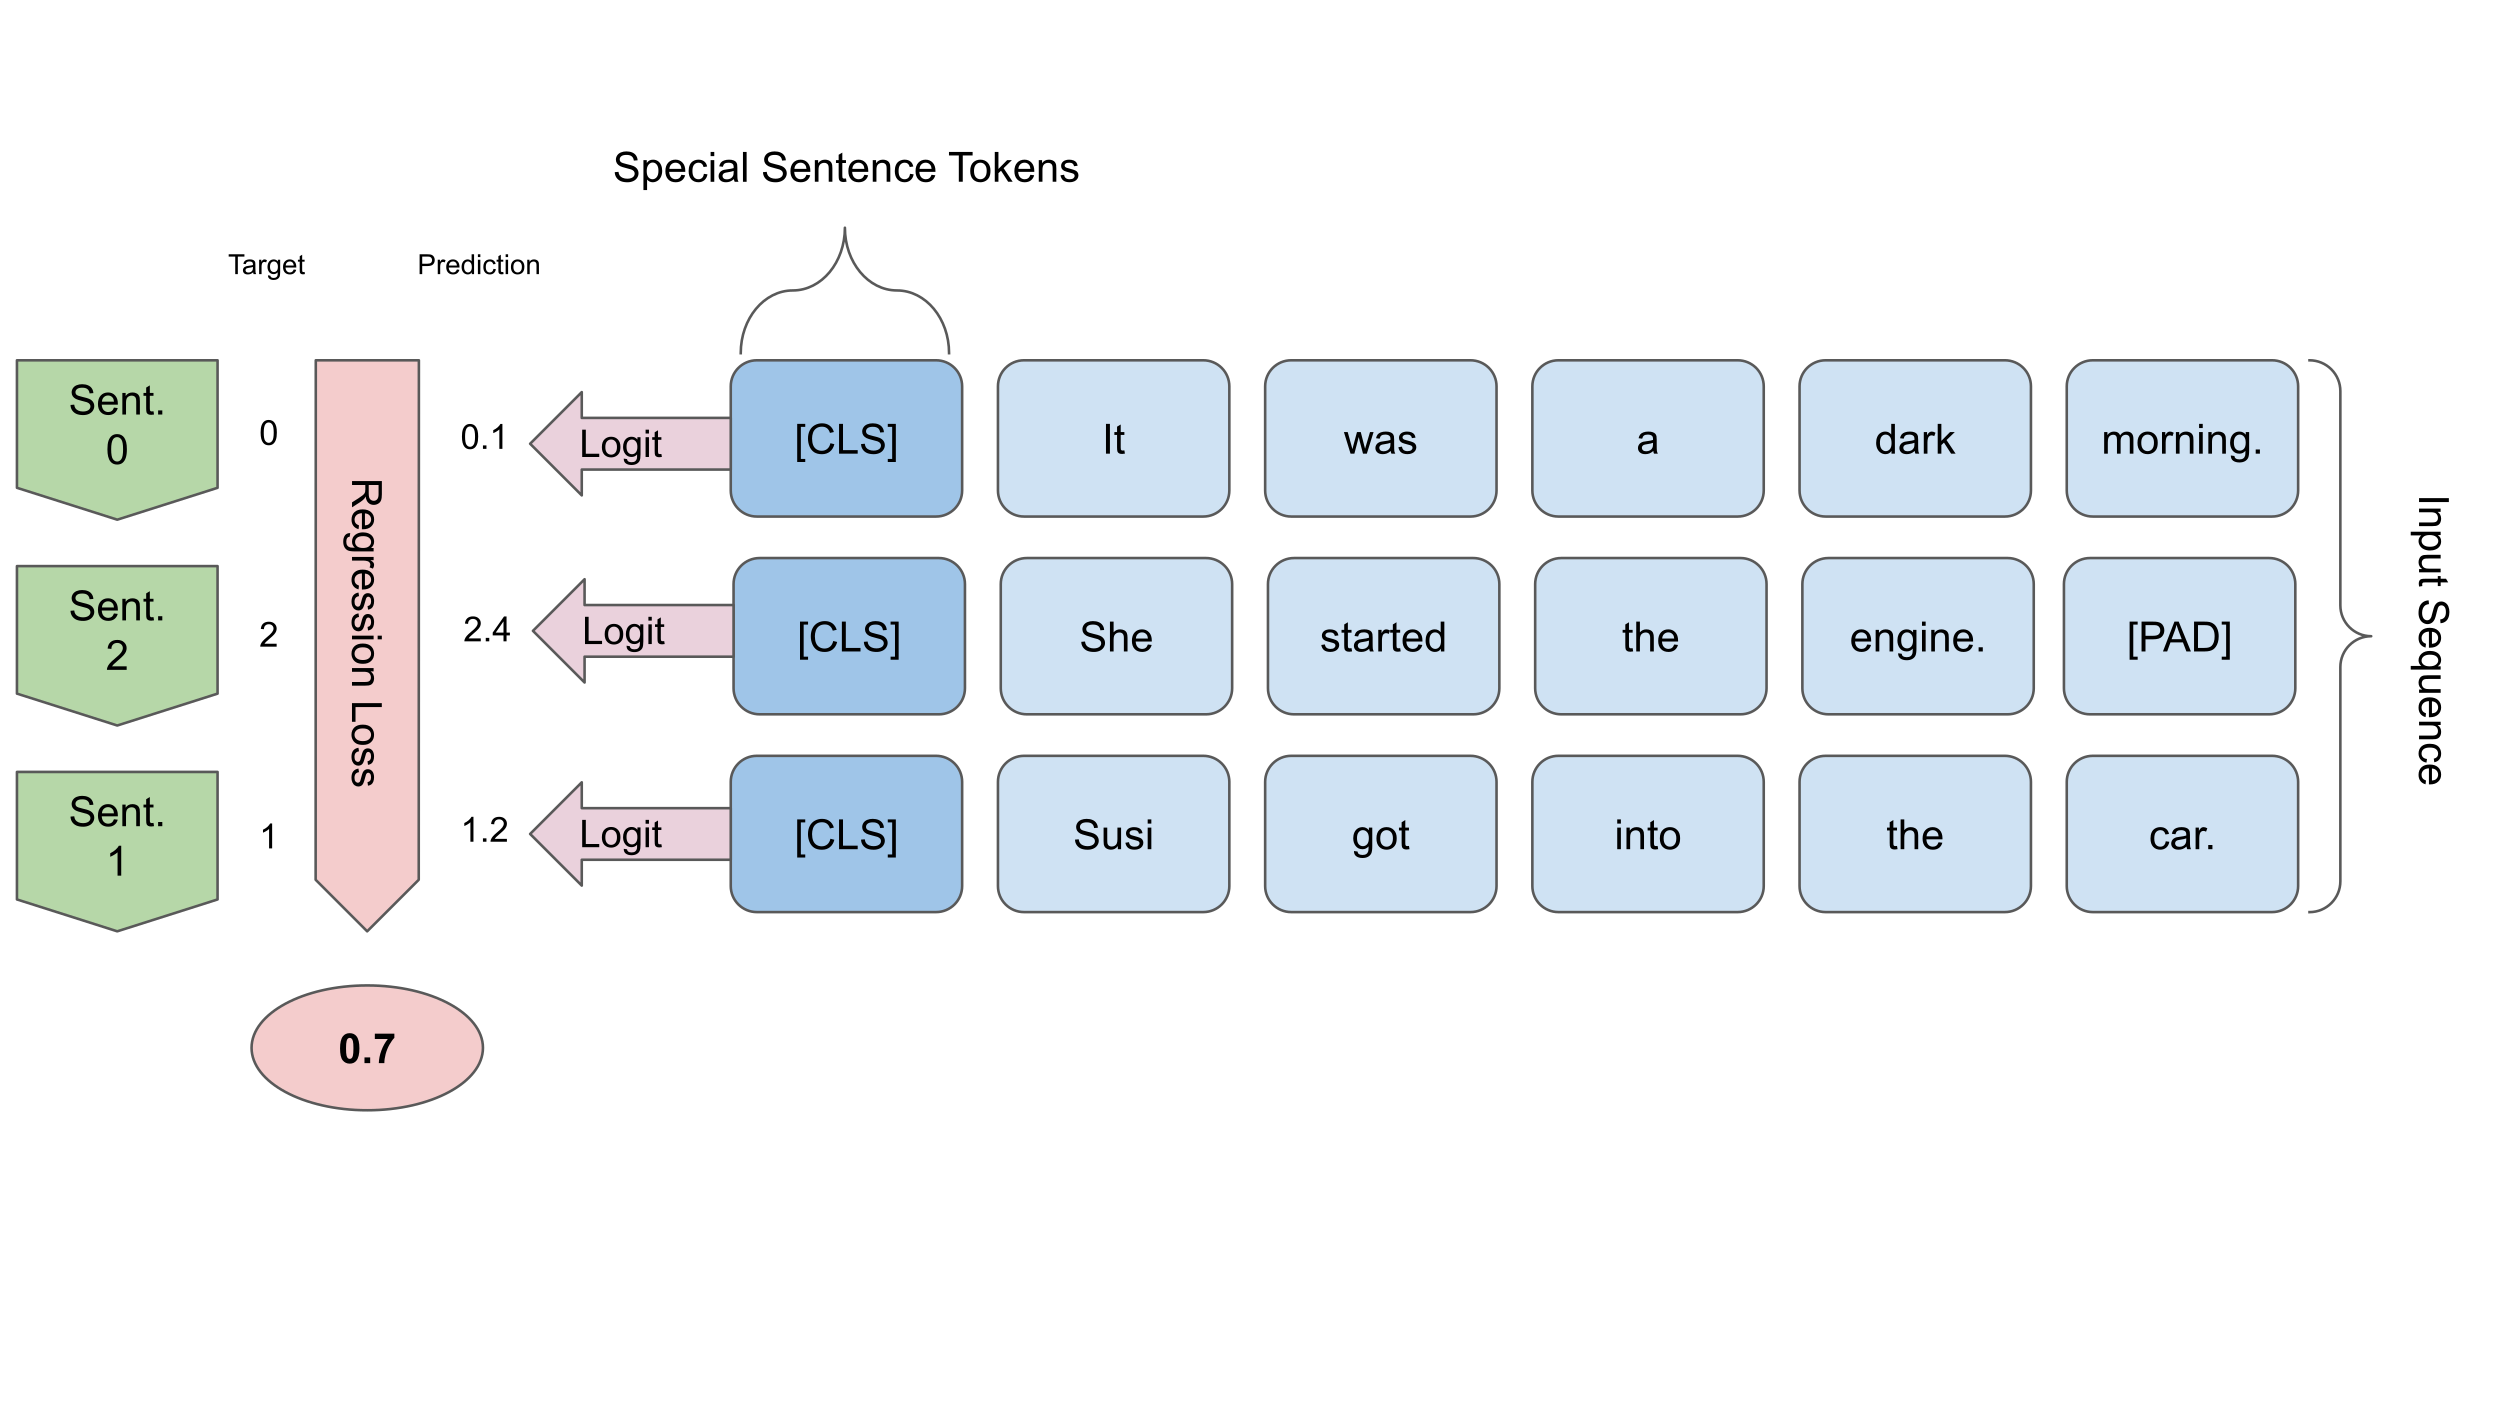 <svg version="1.1" viewBox="0.0 0.0 960.0 540.0" fill="none" stroke="none" stroke-linecap="square" stroke-miterlimit="10" xmlns:xlink="http://www.w3.org/1999/xlink" xmlns="http://www.w3.org/2000/svg"><rect x="0.0" y="0.0" width="960.0" height="540.0" fill="#808080" stroke="none"/><clipPath id="gf6c8d92417_0_37.0"><path d="m0 0l960.0 0l0 540.0l-960.0 0l0 -540.0z" clip-rule="nonzero"/></clipPath><g clip-path="url(#gf6c8d92417_0_37.0)"><path fill="#ffffff" d="m0 0l960.0 0l0 540.0l-960.0 0z" fill-rule="evenodd"/><path fill="#9fc5e8" d="m280.609 300.24l0 0c0 -5.523 4.477 -10 10 -10l68.85 0c2.652 0 5.196 1.054 7.071 2.929c1.875 1.875 2.929 4.419 2.929 7.071l0 40c0 5.523 -4.477 10 -10 10l-68.85 0c-5.523 0 -10 -4.477 -10 -10z" fill-rule="evenodd"/><path stroke="#595959" stroke-width="1.0" stroke-linejoin="round" stroke-linecap="butt" d="m280.609 300.24l0 0c0 -5.523 4.477 -10 10 -10l68.85 0c2.652 0 5.196 1.054 7.071 2.929c1.875 1.875 2.929 4.419 2.929 7.071l0 40c0 5.523 -4.477 10 -10 10l-68.85 0c-5.523 0 -10 -4.477 -10 -10z" fill-rule="evenodd"/><path fill="#000000" d="m306.12 329.288l0 -14.641l3.094 0l0 1.156l-1.688 0l0 12.312l1.688 0l0 1.172l-3.094 0zm12.758 -7.203l1.516 0.375q-0.469 1.875 -1.719 2.859q-1.234 0.984 -3.016 0.984q-1.859 0 -3.016 -0.75q-1.156 -0.766 -1.766 -2.188q-0.609 -1.438 -0.609 -3.078q0 -1.797 0.688 -3.125q0.688 -1.328 1.938 -2.016q1.266 -0.703 2.781 -0.703q1.719 0 2.891 0.875q1.172 0.875 1.641 2.469l-1.5 0.344q-0.391 -1.25 -1.156 -1.812q-0.75 -0.578 -1.906 -0.578q-1.312 0 -2.203 0.641q-0.891 0.625 -1.25 1.703q-0.359 1.062 -0.359 2.188q0 1.469 0.422 2.562q0.438 1.078 1.328 1.625q0.906 0.531 1.953 0.531q1.266 0 2.141 -0.734q0.891 -0.734 1.203 -2.172zm3.32 4.016l0 -11.453l1.516 0l0 10.094l5.641 0l0 1.359l-7.156 0zm8.445 -3.688l1.438 -0.125q0.094 0.859 0.469 1.422q0.375 0.547 1.156 0.891q0.781 0.328 1.75 0.328q0.875 0 1.531 -0.25q0.672 -0.266 0.984 -0.703q0.328 -0.453 0.328 -0.984q0 -0.547 -0.312 -0.938q-0.312 -0.406 -1.031 -0.688q-0.453 -0.172 -2.031 -0.547q-1.578 -0.391 -2.219 -0.719q-0.812 -0.438 -1.219 -1.062q-0.406 -0.641 -0.406 -1.438q0 -0.859 0.484 -1.609q0.5 -0.766 1.438 -1.156q0.953 -0.391 2.109 -0.391q1.281 0 2.25 0.422q0.969 0.406 1.484 1.203q0.531 0.797 0.578 1.797l-1.453 0.109q-0.125 -1.078 -0.797 -1.625q-0.672 -0.562 -2.0 -0.562q-1.375 0 -2.0 0.5q-0.625 0.5 -0.625 1.219q0 0.609 0.438 1.016q0.438 0.391 2.281 0.812q1.859 0.422 2.547 0.734q1.0 0.453 1.469 1.172q0.484 0.703 0.484 1.625q0 0.906 -0.531 1.719q-0.516 0.812 -1.5 1.266q-0.984 0.453 -2.203 0.453q-1.562 0 -2.609 -0.453q-1.047 -0.469 -1.656 -1.375q-0.594 -0.906 -0.625 -2.062zm13.359 6.875l-3.094 0l0 -1.172l1.688 0l0 -12.312l-1.688 0l0 -1.156l3.094 0l0 14.641z" fill-rule="nonzero"/><path fill="#cfe2f3" d="m383.214 300.24l0 0c0 -5.523 4.477 -10 10 -10l68.85 0c2.652 0 5.196 1.054 7.071 2.929c1.875 1.875 2.929 4.419 2.929 7.071l0 40c0 5.523 -4.477 10 -10 10l-68.85 0c-5.523 0 -10 -4.477 -10 -10z" fill-rule="evenodd"/><path stroke="#595959" stroke-width="1.0" stroke-linejoin="round" stroke-linecap="butt" d="m383.214 300.24l0 0c0 -5.523 4.477 -10 10 -10l68.85 0c2.652 0 5.196 1.054 7.071 2.929c1.875 1.875 2.929 4.419 2.929 7.071l0 40c0 5.523 -4.477 10 -10 10l-68.85 0c-5.523 0 -10 -4.477 -10 -10z" fill-rule="evenodd"/><path fill="#000000" d="m412.795 322.413l1.438 -0.125q0.094 0.859 0.469 1.422q0.375 0.547 1.156 0.891q0.781 0.328 1.75 0.328q0.875 0 1.531 -0.25q0.672 -0.266 0.984 -0.703q0.328 -0.453 0.328 -0.984q0 -0.547 -0.312 -0.938q-0.312 -0.406 -1.031 -0.688q-0.453 -0.172 -2.031 -0.547q-1.578 -0.391 -2.219 -0.719q-0.812 -0.438 -1.219 -1.062q-0.406 -0.641 -0.406 -1.438q0 -0.859 0.484 -1.609q0.5 -0.766 1.438 -1.156q0.953 -0.391 2.109 -0.391q1.281 0 2.25 0.422q0.969 0.406 1.484 1.203q0.531 0.797 0.578 1.797l-1.453 0.109q-0.125 -1.078 -0.797 -1.625q-0.672 -0.562 -2.0 -0.562q-1.375 0 -2.0 0.5q-0.625 0.5 -0.625 1.219q0 0.609 0.438 1.016q0.438 0.391 2.281 0.812q1.859 0.422 2.547 0.734q1.0 0.453 1.469 1.172q0.484 0.703 0.484 1.625q0 0.906 -0.531 1.719q-0.516 0.812 -1.5 1.266q-0.984 0.453 -2.203 0.453q-1.562 0 -2.609 -0.453q-1.047 -0.469 -1.656 -1.375q-0.594 -0.906 -0.625 -2.062zm16.453 3.688l0 -1.219q-0.969 1.406 -2.641 1.406q-0.734 0 -1.375 -0.281q-0.625 -0.281 -0.938 -0.703q-0.312 -0.438 -0.438 -1.047q-0.078 -0.422 -0.078 -1.312l0 -5.141l1.406 0l0 4.594q0 1.109 0.078 1.484q0.141 0.562 0.562 0.875q0.438 0.312 1.062 0.312q0.641 0 1.188 -0.312q0.562 -0.328 0.781 -0.891q0.234 -0.562 0.234 -1.625l0 -4.438l1.406 0l0 8.297l-1.25 0zm2.898 -2.484l1.391 -0.219q0.109 0.844 0.641 1.297q0.547 0.438 1.5 0.438q0.969 0 1.438 -0.391q0.469 -0.406 0.469 -0.938q0 -0.469 -0.406 -0.75q-0.297 -0.188 -1.438 -0.469q-1.547 -0.391 -2.156 -0.672q-0.594 -0.297 -0.906 -0.797q-0.297 -0.5 -0.297 -1.109q0 -0.562 0.25 -1.031q0.25 -0.469 0.688 -0.781q0.328 -0.25 0.891 -0.406q0.578 -0.172 1.219 -0.172q0.984 0 1.719 0.281q0.734 0.281 1.078 0.766q0.359 0.469 0.5 1.281l-1.375 0.188q-0.094 -0.641 -0.547 -1.0q-0.453 -0.359 -1.266 -0.359q-0.969 0 -1.391 0.328q-0.406 0.312 -0.406 0.734q0 0.281 0.172 0.5q0.172 0.219 0.531 0.375q0.219 0.078 1.25 0.359q1.484 0.391 2.078 0.656q0.594 0.25 0.922 0.734q0.344 0.484 0.344 1.203q0 0.703 -0.422 1.328q-0.406 0.609 -1.188 0.953q-0.766 0.344 -1.734 0.344q-1.625 0 -2.469 -0.672q-0.844 -0.672 -1.078 -2.0zm8.562 -7.359l0 -1.609l1.406 0l0 1.609l-1.406 0zm0 9.844l0 -8.297l1.406 0l0 8.297l-1.406 0z" fill-rule="nonzero"/><path fill="#cfe2f3" d="m485.819 300.24l0 0c0 -5.523 4.477 -10 10 -10l68.85 0c2.652 0 5.196 1.054 7.071 2.929c1.875 1.875 2.929 4.419 2.929 7.071l0 40c0 5.523 -4.477 10 -10 10l-68.85 0c-5.523 0 -10 -4.477 -10 -10z" fill-rule="evenodd"/><path stroke="#595959" stroke-width="1.0" stroke-linejoin="round" stroke-linecap="butt" d="m485.819 300.24l0 0c0 -5.523 4.477 -10 10 -10l68.85 0c2.652 0 5.196 1.054 7.071 2.929c1.875 1.875 2.929 4.419 2.929 7.071l0 40c0 5.523 -4.477 10 -10 10l-68.85 0c-5.523 0 -10 -4.477 -10 -10z" fill-rule="evenodd"/><path fill="#000000" d="m519.92 326.788l1.375 0.203q0.078 0.641 0.469 0.922q0.531 0.391 1.438 0.391q0.969 0 1.5 -0.391q0.531 -0.391 0.719 -1.094q0.109 -0.422 0.109 -1.812q-0.922 1.094 -2.297 1.094q-1.719 0 -2.656 -1.234q-0.938 -1.234 -0.938 -2.969q0 -1.188 0.422 -2.188q0.438 -1.0 1.25 -1.547q0.828 -0.547 1.922 -0.547q1.469 0 2.422 1.188l0 -1.0l1.297 0l0 7.172q0 1.938 -0.391 2.75q-0.391 0.812 -1.25 1.281q-0.859 0.469 -2.109 0.469q-1.484 0 -2.406 -0.672q-0.906 -0.672 -0.875 -2.016zm1.172 -4.984q0 1.625 0.641 2.375q0.656 0.75 1.625 0.75q0.969 0 1.625 -0.734q0.656 -0.75 0.656 -2.344q0 -1.531 -0.672 -2.297q-0.672 -0.781 -1.625 -0.781q-0.938 0 -1.594 0.766q-0.656 0.766 -0.656 2.266zm7.461 0.141q0 -2.297 1.281 -3.406q1.078 -0.922 2.609 -0.922q1.719 0 2.797 1.125q1.094 1.109 1.094 3.094q0 1.594 -0.484 2.516q-0.484 0.922 -1.406 1.438q-0.906 0.5 -2.0 0.5q-1.734 0 -2.812 -1.109q-1.078 -1.125 -1.078 -3.234zm1.453 0q0 1.594 0.688 2.391q0.703 0.797 1.75 0.797q1.047 0 1.734 -0.797q0.703 -0.797 0.703 -2.438q0 -1.531 -0.703 -2.328q-0.688 -0.797 -1.734 -0.797q-1.047 0 -1.75 0.797q-0.688 0.781 -0.688 2.375zm11.039 2.891l0.203 1.25q-0.594 0.125 -1.062 0.125q-0.766 0 -1.188 -0.234q-0.422 -0.25 -0.594 -0.641q-0.172 -0.406 -0.172 -1.672l0 -4.766l-1.031 0l0 -1.094l1.031 0l0 -2.062l1.406 -0.844l0 2.906l1.406 0l0 1.094l-1.406 0l0 4.844q0 0.609 0.062 0.781q0.078 0.172 0.25 0.281q0.172 0.094 0.484 0.094q0.234 0 0.609 -0.062z" fill-rule="nonzero"/><path fill="#cfe2f3" d="m691.029 300.24l0 0c0 -5.523 4.477 -10 10 -10l68.85 0c2.652 0 5.196 1.054 7.071 2.929c1.875 1.875 2.929 4.419 2.929 7.071l0 40c0 5.523 -4.477 10 -10 10l-68.85 0c-5.523 0 -10 -4.477 -10 -10z" fill-rule="evenodd"/><path stroke="#595959" stroke-width="1.0" stroke-linejoin="round" stroke-linecap="butt" d="m691.029 300.24l0 0c0 -5.523 4.477 -10 10 -10l68.85 0c2.652 0 5.196 1.054 7.071 2.929c1.875 1.875 2.929 4.419 2.929 7.071l0 40c0 5.523 -4.477 10 -10 10l-68.85 0c-5.523 0 -10 -4.477 -10 -10z" fill-rule="evenodd"/><path fill="#000000" d="m728.458 324.835l0.203 1.25q-0.594 0.125 -1.062 0.125q-0.766 0 -1.188 -0.234q-0.422 -0.25 -0.594 -0.641q-0.172 -0.406 -0.172 -1.672l0 -4.766l-1.031 0l0 -1.094l1.031 0l0 -2.062l1.406 -0.844l0 2.906l1.406 0l0 1.094l-1.406 0l0 4.844q0 0.609 0.062 0.781q0.078 0.172 0.25 0.281q0.172 0.094 0.484 0.094q0.234 0 0.609 -0.062zm1.383 1.266l0 -11.453l1.406 0l0 4.109q0.984 -1.141 2.484 -1.141q0.922 0 1.594 0.359q0.688 0.359 0.969 1.0q0.297 0.641 0.297 1.859l0 5.266l-1.406 0l0 -5.266q0 -1.047 -0.453 -1.531q-0.453 -0.484 -1.297 -0.484q-0.625 0 -1.172 0.328q-0.547 0.328 -0.781 0.891q-0.234 0.547 -0.234 1.516l0 4.547l-1.406 0zm14.57 -2.672l1.453 0.172q-0.344 1.281 -1.281 1.984q-0.922 0.703 -2.359 0.703q-1.828 0 -2.891 -1.125q-1.062 -1.125 -1.062 -3.141q0 -2.094 1.078 -3.25q1.078 -1.156 2.797 -1.156q1.656 0 2.703 1.141q1.062 1.125 1.062 3.172q0 0.125 0 0.375l-6.188 0q0.078 1.375 0.766 2.109q0.703 0.719 1.734 0.719q0.781 0 1.328 -0.406q0.547 -0.406 0.859 -1.297zm-4.609 -2.281l4.625 0q-0.094 -1.047 -0.531 -1.562q-0.672 -0.812 -1.734 -0.812q-0.969 0 -1.641 0.656q-0.656 0.641 -0.719 1.719z" fill-rule="nonzero"/><path fill="#cfe2f3" d="m793.634 300.24l0 0c0 -5.523 4.477 -10 10 -10l68.85 0c2.652 0 5.196 1.054 7.071 2.929c1.875 1.875 2.929 4.419 2.929 7.071l0 40c0 5.523 -4.477 10 -10 10l-68.85 0c-5.523 0 -10 -4.477 -10 -10z" fill-rule="evenodd"/><path stroke="#595959" stroke-width="1.0" stroke-linejoin="round" stroke-linecap="butt" d="m793.634 300.24l0 0c0 -5.523 4.477 -10 10 -10l68.85 0c2.652 0 5.196 1.054 7.071 2.929c1.875 1.875 2.929 4.419 2.929 7.071l0 40c0 5.523 -4.477 10 -10 10l-68.85 0c-5.523 0 -10 -4.477 -10 -10z" fill-rule="evenodd"/><path fill="#000000" d="m831.633 323.053l1.391 0.188q-0.234 1.422 -1.172 2.234q-0.922 0.812 -2.281 0.812q-1.703 0 -2.75 -1.109q-1.031 -1.125 -1.031 -3.203q0 -1.344 0.438 -2.344q0.453 -1.016 1.359 -1.516q0.922 -0.5 1.984 -0.5q1.359 0 2.219 0.688q0.859 0.672 1.094 1.938l-1.359 0.203q-0.203 -0.828 -0.703 -1.25q-0.484 -0.422 -1.188 -0.422q-1.062 0 -1.734 0.766q-0.656 0.75 -0.656 2.406q0 1.672 0.641 2.438q0.641 0.75 1.672 0.75q0.828 0 1.375 -0.5q0.562 -0.516 0.703 -1.578zm8.0 2.016q-0.781 0.672 -1.5 0.953q-0.719 0.266 -1.547 0.266q-1.375 0 -2.109 -0.672q-0.734 -0.672 -0.734 -1.703q0 -0.609 0.281 -1.109q0.281 -0.516 0.719 -0.812q0.453 -0.312 1.016 -0.469q0.422 -0.109 1.25 -0.203q1.703 -0.203 2.516 -0.484q0 -0.297 0 -0.375q0 -0.859 -0.391 -1.203q-0.547 -0.484 -1.609 -0.484q-0.984 0 -1.469 0.359q-0.469 0.344 -0.688 1.219l-1.375 -0.188q0.188 -0.875 0.609 -1.422q0.438 -0.547 1.25 -0.828q0.812 -0.297 1.875 -0.297q1.062 0 1.719 0.25q0.672 0.25 0.984 0.625q0.312 0.375 0.438 0.953q0.078 0.359 0.078 1.297l0 1.875q0 1.969 0.078 2.484q0.094 0.516 0.359 1.0l-1.469 0q-0.219 -0.438 -0.281 -1.031zm-0.109 -3.141q-0.766 0.312 -2.297 0.531q-0.875 0.125 -1.234 0.281q-0.359 0.156 -0.562 0.469q-0.188 0.297 -0.188 0.656q0 0.562 0.422 0.938q0.438 0.375 1.25 0.375q0.812 0 1.438 -0.344q0.641 -0.359 0.938 -0.984q0.234 -0.469 0.234 -1.406l0 -0.516zm3.586 4.172l0 -8.297l1.266 0l0 1.25q0.484 -0.875 0.891 -1.156q0.406 -0.281 0.906 -0.281q0.703 0 1.438 0.453l-0.484 1.297q-0.516 -0.297 -1.031 -0.297q-0.453 0 -0.828 0.281q-0.359 0.266 -0.516 0.766q-0.234 0.75 -0.234 1.641l0 4.344l-1.406 0zm4.852 0l0 -1.609l1.609 0l0 1.609l-1.609 0z" fill-rule="nonzero"/><path fill="#cfe2f3" d="m588.424 300.24l0 0c0 -5.523 4.477 -10 10 -10l68.85 0c2.652 0 5.196 1.054 7.071 2.929c1.875 1.875 2.929 4.419 2.929 7.071l0 40c0 5.523 -4.477 10 -10 10l-68.85 0c-5.523 0 -10 -4.477 -10 -10z" fill-rule="evenodd"/><path stroke="#595959" stroke-width="1.0" stroke-linejoin="round" stroke-linecap="butt" d="m588.424 300.24l0 0c0 -5.523 4.477 -10 10 -10l68.85 0c2.652 0 5.196 1.054 7.071 2.929c1.875 1.875 2.929 4.419 2.929 7.071l0 40c0 5.523 -4.477 10 -10 10l-68.85 0c-5.523 0 -10 -4.477 -10 -10z" fill-rule="evenodd"/><path fill="#000000" d="m621.013 316.256l0 -1.609l1.406 0l0 1.609l-1.406 0zm0 9.844l0 -8.297l1.406 0l0 8.297l-1.406 0zm3.555 0l0 -8.297l1.266 0l0 1.172q0.906 -1.359 2.641 -1.359q0.75 0 1.375 0.266q0.625 0.266 0.938 0.703q0.312 0.438 0.438 1.047q0.078 0.391 0.078 1.359l0 5.109l-1.406 0l0 -5.047q0 -0.859 -0.172 -1.281q-0.156 -0.438 -0.578 -0.688q-0.406 -0.25 -0.969 -0.25q-0.906 0 -1.562 0.578q-0.641 0.562 -0.641 2.156l0 4.531l-1.406 0zm11.961 -1.266l0.203 1.25q-0.594 0.125 -1.062 0.125q-0.766 0 -1.188 -0.234q-0.422 -0.25 -0.594 -0.641q-0.172 -0.406 -0.172 -1.672l0 -4.766l-1.031 0l0 -1.094l1.031 0l0 -2.062l1.406 -0.844l0 2.906l1.406 0l0 1.094l-1.406 0l0 4.844q0 0.609 0.062 0.781q0.078 0.172 0.25 0.281q0.172 0.094 0.484 0.094q0.234 0 0.609 -0.062zm0.852 -2.891q0 -2.297 1.281 -3.406q1.078 -0.922 2.609 -0.922q1.719 0 2.797 1.125q1.094 1.109 1.094 3.094q0 1.594 -0.484 2.516q-0.484 0.922 -1.406 1.438q-0.906 0.5 -2.0 0.5q-1.734 0 -2.812 -1.109q-1.078 -1.125 -1.078 -3.234zm1.453 0q0 1.594 0.688 2.391q0.703 0.797 1.75 0.797q1.047 0 1.734 -0.797q0.703 -0.797 0.703 -2.438q0 -1.531 -0.703 -2.328q-0.688 -0.797 -1.734 -0.797q-1.047 0 -1.75 0.797q-0.688 0.781 -0.688 2.375z" fill-rule="nonzero"/><path fill="#9fc5e8" d="m281.689 224.295l0 0c0 -5.523 4.477 -10 10 -10l68.85 0c2.652 0 5.196 1.054 7.071 2.929c1.875 1.875 2.929 4.419 2.929 7.071l0 40c0 5.523 -4.477 10 -10 10l-68.85 0c-5.523 0 -10 -4.477 -10 -10z" fill-rule="evenodd"/><path stroke="#595959" stroke-width="1.0" stroke-linejoin="round" stroke-linecap="butt" d="m281.689 224.295l0 0c0 -5.523 4.477 -10 10 -10l68.85 0c2.652 0 5.196 1.054 7.071 2.929c1.875 1.875 2.929 4.419 2.929 7.071l0 40c0 5.523 -4.477 10 -10 10l-68.85 0c-5.523 0 -10 -4.477 -10 -10z" fill-rule="evenodd"/><path fill="#000000" d="m307.2 253.343l0 -14.641l3.094 0l0 1.156l-1.688 0l0 12.312l1.688 0l0 1.172l-3.094 0zm12.758 -7.203l1.516 0.375q-0.469 1.875 -1.719 2.859q-1.234 0.984 -3.016 0.984q-1.859 0 -3.016 -0.75q-1.156 -0.766 -1.766 -2.188q-0.609 -1.438 -0.609 -3.078q0 -1.797 0.688 -3.125q0.688 -1.328 1.938 -2.016q1.266 -0.703 2.781 -0.703q1.719 0 2.891 0.875q1.172 0.875 1.641 2.469l-1.5 0.344q-0.391 -1.25 -1.156 -1.812q-0.75 -0.578 -1.906 -0.578q-1.312 0 -2.203 0.641q-0.891 0.625 -1.25 1.703q-0.359 1.062 -0.359 2.188q0 1.469 0.422 2.562q0.438 1.078 1.328 1.625q0.906 0.531 1.953 0.531q1.266 0 2.141 -0.734q0.891 -0.734 1.203 -2.172zm3.32 4.016l0 -11.453l1.516 0l0 10.094l5.641 0l0 1.359l-7.156 0zm8.445 -3.688l1.438 -0.125q0.094 0.859 0.469 1.422q0.375 0.547 1.156 0.891q0.781 0.328 1.75 0.328q0.875 0 1.531 -0.25q0.672 -0.266 0.984 -0.703q0.328 -0.453 0.328 -0.984q0 -0.547 -0.312 -0.938q-0.312 -0.406 -1.031 -0.688q-0.453 -0.172 -2.031 -0.547q-1.578 -0.391 -2.219 -0.719q-0.812 -0.438 -1.219 -1.062q-0.406 -0.641 -0.406 -1.438q0 -0.859 0.484 -1.609q0.5 -0.766 1.438 -1.156q0.953 -0.391 2.109 -0.391q1.281 0 2.25 0.422q0.969 0.406 1.484 1.203q0.531 0.797 0.578 1.797l-1.453 0.109q-0.125 -1.078 -0.797 -1.625q-0.672 -0.562 -2.0 -0.562q-1.375 0 -2.0 0.5q-0.625 0.5 -0.625 1.219q0 0.609 0.438 1.016q0.438 0.391 2.281 0.812q1.859 0.422 2.547 0.734q1.0 0.453 1.469 1.172q0.484 0.703 0.484 1.625q0 0.906 -0.531 1.719q-0.516 0.812 -1.5 1.266q-0.984 0.453 -2.203 0.453q-1.562 0 -2.609 -0.453q-1.047 -0.469 -1.656 -1.375q-0.594 -0.906 -0.625 -2.062zm13.359 6.875l-3.094 0l0 -1.172l1.688 0l0 -12.312l-1.688 0l0 -1.156l3.094 0l0 14.641z" fill-rule="nonzero"/><path fill="#cfe2f3" d="m384.294 224.295l0 0c0 -5.523 4.477 -10 10 -10l68.85 0c2.652 0 5.196 1.054 7.071 2.929c1.875 1.875 2.929 4.419 2.929 7.071l0 40c0 5.523 -4.477 10 -10 10l-68.85 0c-5.523 0 -10 -4.477 -10 -10z" fill-rule="evenodd"/><path stroke="#595959" stroke-width="1.0" stroke-linejoin="round" stroke-linecap="butt" d="m384.294 224.295l0 0c0 -5.523 4.477 -10 10 -10l68.85 0c2.652 0 5.196 1.054 7.071 2.929c1.875 1.875 2.929 4.419 2.929 7.071l0 40c0 5.523 -4.477 10 -10 10l-68.85 0c-5.523 0 -10 -4.477 -10 -10z" fill-rule="evenodd"/><path fill="#000000" d="m415.204 246.468l1.438 -0.125q0.094 0.859 0.469 1.422q0.375 0.547 1.156 0.891q0.781 0.328 1.75 0.328q0.875 0 1.531 -0.25q0.672 -0.266 0.984 -0.703q0.328 -0.453 0.328 -0.984q0 -0.547 -0.312 -0.938q-0.312 -0.406 -1.031 -0.688q-0.453 -0.172 -2.031 -0.547q-1.578 -0.391 -2.219 -0.719q-0.812 -0.438 -1.219 -1.062q-0.406 -0.641 -0.406 -1.438q0 -0.859 0.484 -1.609q0.5 -0.766 1.438 -1.156q0.953 -0.391 2.109 -0.391q1.281 0 2.25 0.422q0.969 0.406 1.484 1.203q0.531 0.797 0.578 1.797l-1.453 0.109q-0.125 -1.078 -0.797 -1.625q-0.672 -0.562 -2.0 -0.562q-1.375 0 -2.0 0.5q-0.625 0.5 -0.625 1.219q0 0.609 0.438 1.016q0.438 0.391 2.281 0.812q1.859 0.422 2.547 0.734q1.0 0.453 1.469 1.172q0.484 0.703 0.484 1.625q0 0.906 -0.531 1.719q-0.516 0.812 -1.5 1.266q-0.984 0.453 -2.203 0.453q-1.562 0 -2.609 -0.453q-1.047 -0.469 -1.656 -1.375q-0.594 -0.906 -0.625 -2.062zm11.016 3.688l0 -11.453l1.406 0l0 4.109q0.984 -1.141 2.484 -1.141q0.922 0 1.594 0.359q0.688 0.359 0.969 1.0q0.297 0.641 0.297 1.859l0 5.266l-1.406 0l0 -5.266q0 -1.047 -0.453 -1.531q-0.453 -0.484 -1.297 -0.484q-0.625 0 -1.172 0.328q-0.547 0.328 -0.781 0.891q-0.234 0.547 -0.234 1.516l0 4.547l-1.406 0zm14.57 -2.672l1.453 0.172q-0.344 1.281 -1.281 1.984q-0.922 0.703 -2.359 0.703q-1.828 0 -2.891 -1.125q-1.062 -1.125 -1.062 -3.141q0 -2.094 1.078 -3.25q1.078 -1.156 2.797 -1.156q1.656 0 2.703 1.141q1.062 1.125 1.062 3.172q0 0.125 0 0.375l-6.188 0q0.078 1.375 0.766 2.109q0.703 0.719 1.734 0.719q0.781 0 1.328 -0.406q0.547 -0.406 0.859 -1.297zm-4.609 -2.281l4.625 0q-0.094 -1.047 -0.531 -1.562q-0.672 -0.812 -1.734 -0.812q-0.969 0 -1.641 0.656q-0.656 0.641 -0.719 1.719z" fill-rule="nonzero"/><path fill="#cfe2f3" d="m486.899 224.295l0 0c0 -5.523 4.477 -10 10 -10l68.85 0c2.652 0 5.196 1.054 7.071 2.929c1.875 1.875 2.929 4.419 2.929 7.071l0 40c0 5.523 -4.477 10 -10 10l-68.85 0c-5.523 0 -10 -4.477 -10 -10z" fill-rule="evenodd"/><path stroke="#595959" stroke-width="1.0" stroke-linejoin="round" stroke-linecap="butt" d="m486.899 224.295l0 0c0 -5.523 4.477 -10 10 -10l68.85 0c2.652 0 5.196 1.054 7.071 2.929c1.875 1.875 2.929 4.419 2.929 7.071l0 40c0 5.523 -4.477 10 -10 10l-68.85 0c-5.523 0 -10 -4.477 -10 -10z" fill-rule="evenodd"/><path fill="#000000" d="m507.367 247.671l1.391 -0.219q0.109 0.844 0.641 1.297q0.547 0.438 1.5 0.438q0.969 0 1.438 -0.391q0.469 -0.406 0.469 -0.938q0 -0.469 -0.406 -0.75q-0.297 -0.188 -1.438 -0.469q-1.547 -0.391 -2.156 -0.672q-0.594 -0.297 -0.906 -0.797q-0.297 -0.5 -0.297 -1.109q0 -0.562 0.25 -1.031q0.25 -0.469 0.688 -0.781q0.328 -0.25 0.891 -0.406q0.578 -0.172 1.219 -0.172q0.984 0 1.719 0.281q0.734 0.281 1.078 0.766q0.359 0.469 0.5 1.281l-1.375 0.188q-0.094 -0.641 -0.547 -1.0q-0.453 -0.359 -1.266 -0.359q-0.969 0 -1.391 0.328q-0.406 0.312 -0.406 0.734q0 0.281 0.172 0.5q0.172 0.219 0.531 0.375q0.219 0.078 1.25 0.359q1.484 0.391 2.078 0.656q0.594 0.25 0.922 0.734q0.344 0.484 0.344 1.203q0 0.703 -0.422 1.328q-0.406 0.609 -1.188 0.953q-0.766 0.344 -1.734 0.344q-1.625 0 -2.469 -0.672q-0.844 -0.672 -1.078 -2.0zm11.625 1.219l0.203 1.25q-0.594 0.125 -1.062 0.125q-0.766 0 -1.188 -0.234q-0.422 -0.25 -0.594 -0.641q-0.172 -0.406 -0.172 -1.672l0 -4.766l-1.031 0l0 -1.094l1.031 0l0 -2.062l1.406 -0.844l0 2.906l1.406 0l0 1.094l-1.406 0l0 4.844q0 0.609 0.062 0.781q0.078 0.172 0.25 0.281q0.172 0.094 0.484 0.094q0.234 0 0.609 -0.062zm6.789 0.234q-0.781 0.672 -1.5 0.953q-0.719 0.266 -1.547 0.266q-1.375 0 -2.109 -0.672q-0.734 -0.672 -0.734 -1.703q0 -0.609 0.281 -1.109q0.281 -0.516 0.719 -0.812q0.453 -0.312 1.016 -0.469q0.422 -0.109 1.25 -0.203q1.703 -0.203 2.516 -0.484q0 -0.297 0 -0.375q0 -0.859 -0.391 -1.203q-0.547 -0.484 -1.609 -0.484q-0.984 0 -1.469 0.359q-0.469 0.344 -0.688 1.219l-1.375 -0.188q0.188 -0.875 0.609 -1.422q0.438 -0.547 1.25 -0.828q0.812 -0.297 1.875 -0.297q1.062 0 1.719 0.25q0.672 0.25 0.984 0.625q0.312 0.375 0.438 0.953q0.078 0.359 0.078 1.297l0 1.875q0 1.969 0.078 2.484q0.094 0.516 0.359 1.0l-1.469 0q-0.219 -0.438 -0.281 -1.031zm-0.109 -3.141q-0.766 0.312 -2.297 0.531q-0.875 0.125 -1.234 0.281q-0.359 0.156 -0.562 0.469q-0.188 0.297 -0.188 0.656q0 0.562 0.422 0.938q0.438 0.375 1.25 0.375q0.812 0 1.438 -0.344q0.641 -0.359 0.938 -0.984q0.234 -0.469 0.234 -1.406l0 -0.516zm3.586 4.172l0 -8.297l1.266 0l0 1.25q0.484 -0.875 0.891 -1.156q0.406 -0.281 0.906 -0.281q0.703 0 1.438 0.453l-0.484 1.297q-0.516 -0.297 -1.031 -0.297q-0.453 0 -0.828 0.281q-0.359 0.266 -0.516 0.766q-0.234 0.75 -0.234 1.641l0 4.344l-1.406 0zm8.406 -1.266l0.203 1.25q-0.594 0.125 -1.062 0.125q-0.766 0 -1.188 -0.234q-0.422 -0.25 -0.594 -0.641q-0.172 -0.406 -0.172 -1.672l0 -4.766l-1.031 0l0 -1.094l1.031 0l0 -2.062l1.406 -0.844l0 2.906l1.406 0l0 1.094l-1.406 0l0 4.844q0 0.609 0.062 0.781q0.078 0.172 0.25 0.281q0.172 0.094 0.484 0.094q0.234 0 0.609 -0.062zm7.055 -1.406l1.453 0.172q-0.344 1.281 -1.281 1.984q-0.922 0.703 -2.359 0.703q-1.828 0 -2.891 -1.125q-1.062 -1.125 -1.062 -3.141q0 -2.094 1.078 -3.25q1.078 -1.156 2.797 -1.156q1.656 0 2.703 1.141q1.062 1.125 1.062 3.172q0 0.125 0 0.375l-6.188 0q0.078 1.375 0.766 2.109q0.703 0.719 1.734 0.719q0.781 0 1.328 -0.406q0.547 -0.406 0.859 -1.297zm-4.609 -2.281l4.625 0q-0.094 -1.047 -0.531 -1.562q-0.672 -0.812 -1.734 -0.812q-0.969 0 -1.641 0.656q-0.656 0.641 -0.719 1.719zm13.211 4.953l0 -1.047q-0.781 1.234 -2.312 1.234q-1.0 0 -1.828 -0.547q-0.828 -0.547 -1.297 -1.531q-0.453 -0.984 -0.453 -2.25q0 -1.25 0.406 -2.25q0.422 -1.016 1.25 -1.547q0.828 -0.547 1.859 -0.547q0.75 0 1.328 0.312q0.594 0.312 0.953 0.828l0 -4.109l1.406 0l0 11.453l-1.312 0zm-4.438 -4.141q0 1.594 0.672 2.391q0.672 0.781 1.578 0.781q0.922 0 1.562 -0.75q0.656 -0.766 0.656 -2.312q0 -1.703 -0.656 -2.5q-0.656 -0.797 -1.625 -0.797q-0.938 0 -1.562 0.766q-0.625 0.766 -0.625 2.422z" fill-rule="nonzero"/><path fill="#cfe2f3" d="m692.109 224.295l0 0c0 -5.523 4.477 -10 10 -10l68.85 0c2.652 0 5.196 1.054 7.071 2.929c1.875 1.875 2.929 4.419 2.929 7.071l0 40c0 5.523 -4.477 10 -10 10l-68.85 0c-5.523 0 -10 -4.477 -10 -10z" fill-rule="evenodd"/><path stroke="#595959" stroke-width="1.0" stroke-linejoin="round" stroke-linecap="butt" d="m692.109 224.295l0 0c0 -5.523 4.477 -10 10 -10l68.85 0c2.652 0 5.196 1.054 7.071 2.929c1.875 1.875 2.929 4.419 2.929 7.071l0 40c0 5.523 -4.477 10 -10 10l-68.85 0c-5.523 0 -10 -4.477 -10 -10z" fill-rule="evenodd"/><path fill="#000000" d="m717.022 247.483l1.453 0.172q-0.344 1.281 -1.281 1.984q-0.922 0.703 -2.359 0.703q-1.828 0 -2.891 -1.125q-1.062 -1.125 -1.062 -3.141q0 -2.094 1.078 -3.25q1.078 -1.156 2.797 -1.156q1.656 0 2.703 1.141q1.062 1.125 1.062 3.172q0 0.125 0 0.375l-6.188 0q0.078 1.375 0.766 2.109q0.703 0.719 1.734 0.719q0.781 0 1.328 -0.406q0.547 -0.406 0.859 -1.297zm-4.609 -2.281l4.625 0q-0.094 -1.047 -0.531 -1.562q-0.672 -0.812 -1.734 -0.812q-0.969 0 -1.641 0.656q-0.656 0.641 -0.719 1.719zm7.836 4.953l0 -8.297l1.266 0l0 1.172q0.906 -1.359 2.641 -1.359q0.75 0 1.375 0.266q0.625 0.266 0.938 0.703q0.312 0.438 0.438 1.047q0.078 0.391 0.078 1.359l0 5.109l-1.406 0l0 -5.047q0 -0.859 -0.172 -1.281q-0.156 -0.438 -0.578 -0.688q-0.406 -0.25 -0.969 -0.25q-0.906 0 -1.562 0.578q-0.641 0.562 -0.641 2.156l0 4.531l-1.406 0zm8.633 0.688l1.375 0.203q0.078 0.641 0.469 0.922q0.531 0.391 1.438 0.391q0.969 0 1.5 -0.391q0.531 -0.391 0.719 -1.094q0.109 -0.422 0.109 -1.812q-0.922 1.094 -2.297 1.094q-1.719 0 -2.656 -1.234q-0.938 -1.234 -0.938 -2.969q0 -1.188 0.422 -2.188q0.438 -1.0 1.25 -1.547q0.828 -0.547 1.922 -0.547q1.469 0 2.422 1.188l0 -1.0l1.297 0l0 7.172q0 1.938 -0.391 2.75q-0.391 0.812 -1.25 1.281q-0.859 0.469 -2.109 0.469q-1.484 0 -2.406 -0.672q-0.906 -0.672 -0.875 -2.016zm1.172 -4.984q0 1.625 0.641 2.375q0.656 0.75 1.625 0.75q0.969 0 1.625 -0.734q0.656 -0.75 0.656 -2.344q0 -1.531 -0.672 -2.297q-0.672 -0.781 -1.625 -0.781q-0.938 0 -1.594 0.766q-0.656 0.766 -0.656 2.266zm7.992 -5.547l0 -1.609l1.406 0l0 1.609l-1.406 0zm0 9.844l0 -8.297l1.406 0l0 8.297l-1.406 0zm3.555 0l0 -8.297l1.266 0l0 1.172q0.906 -1.359 2.641 -1.359q0.75 0 1.375 0.266q0.625 0.266 0.938 0.703q0.312 0.438 0.438 1.047q0.078 0.391 0.078 1.359l0 5.109l-1.406 0l0 -5.047q0 -0.859 -0.172 -1.281q-0.156 -0.438 -0.578 -0.688q-0.406 -0.25 -0.969 -0.25q-0.906 0 -1.562 0.578q-0.641 0.562 -0.641 2.156l0 4.531l-1.406 0zm14.57 -2.672l1.453 0.172q-0.344 1.281 -1.281 1.984q-0.922 0.703 -2.359 0.703q-1.828 0 -2.891 -1.125q-1.062 -1.125 -1.062 -3.141q0 -2.094 1.078 -3.25q1.078 -1.156 2.797 -1.156q1.656 0 2.703 1.141q1.062 1.125 1.062 3.172q0 0.125 0 0.375l-6.188 0q0.078 1.375 0.766 2.109q0.703 0.719 1.734 0.719q0.781 0 1.328 -0.406q0.547 -0.406 0.859 -1.297zm-4.609 -2.281l4.625 0q-0.094 -1.047 -0.531 -1.562q-0.672 -0.812 -1.734 -0.812q-0.969 0 -1.641 0.656q-0.656 0.641 -0.719 1.719zm8.227 4.953l0 -1.609l1.609 0l0 1.609l-1.609 0z" fill-rule="nonzero"/><path fill="#cfe2f3" d="m589.504 224.295l0 0c0 -5.523 4.477 -10 10 -10l68.85 0c2.652 0 5.196 1.054 7.071 2.929c1.875 1.875 2.929 4.419 2.929 7.071l0 40c0 5.523 -4.477 10 -10 10l-68.85 0c-5.523 0 -10 -4.477 -10 -10z" fill-rule="evenodd"/><path stroke="#595959" stroke-width="1.0" stroke-linejoin="round" stroke-linecap="butt" d="m589.504 224.295l0 0c0 -5.523 4.477 -10 10 -10l68.85 0c2.652 0 5.196 1.054 7.071 2.929c1.875 1.875 2.929 4.419 2.929 7.071l0 40c0 5.523 -4.477 10 -10 10l-68.85 0c-5.523 0 -10 -4.477 -10 -10z" fill-rule="evenodd"/><path fill="#000000" d="m626.933 248.89l0.203 1.25q-0.594 0.125 -1.062 0.125q-0.766 0 -1.188 -0.234q-0.422 -0.25 -0.594 -0.641q-0.172 -0.406 -0.172 -1.672l0 -4.766l-1.031 0l0 -1.094l1.031 0l0 -2.062l1.406 -0.844l0 2.906l1.406 0l0 1.094l-1.406 0l0 4.844q0 0.609 0.062 0.781q0.078 0.172 0.25 0.281q0.172 0.094 0.484 0.094q0.234 0 0.609 -0.062zm1.383 1.266l0 -11.453l1.406 0l0 4.109q0.984 -1.141 2.484 -1.141q0.922 0 1.594 0.359q0.688 0.359 0.969 1.0q0.297 0.641 0.297 1.859l0 5.266l-1.406 0l0 -5.266q0 -1.047 -0.453 -1.531q-0.453 -0.484 -1.297 -0.484q-0.625 0 -1.172 0.328q-0.547 0.328 -0.781 0.891q-0.234 0.547 -0.234 1.516l0 4.547l-1.406 0zm14.57 -2.672l1.453 0.172q-0.344 1.281 -1.281 1.984q-0.922 0.703 -2.359 0.703q-1.828 0 -2.891 -1.125q-1.062 -1.125 -1.062 -3.141q0 -2.094 1.078 -3.25q1.078 -1.156 2.797 -1.156q1.656 0 2.703 1.141q1.062 1.125 1.062 3.172q0 0.125 0 0.375l-6.188 0q0.078 1.375 0.766 2.109q0.703 0.719 1.734 0.719q0.781 0 1.328 -0.406q0.547 -0.406 0.859 -1.297zm-4.609 -2.281l4.625 0q-0.094 -1.047 -0.531 -1.562q-0.672 -0.812 -1.734 -0.812q-0.969 0 -1.641 0.656q-0.656 0.641 -0.719 1.719z" fill-rule="nonzero"/><path fill="#9fc5e8" d="m280.609 148.351l0 0c0 -5.523 4.477 -10 10 -10l68.85 0c2.652 0 5.196 1.054 7.071 2.929c1.875 1.875 2.929 4.419 2.929 7.071l0 40c0 5.523 -4.477 10 -10 10l-68.85 0c-5.523 0 -10 -4.477 -10 -10z" fill-rule="evenodd"/><path stroke="#595959" stroke-width="1.0" stroke-linejoin="round" stroke-linecap="butt" d="m280.609 148.351l0 0c0 -5.523 4.477 -10 10 -10l68.85 0c2.652 0 5.196 1.054 7.071 2.929c1.875 1.875 2.929 4.419 2.929 7.071l0 40c0 5.523 -4.477 10 -10 10l-68.85 0c-5.523 0 -10 -4.477 -10 -10z" fill-rule="evenodd"/><path fill="#000000" d="m306.12 177.398l0 -14.641l3.094 0l0 1.156l-1.688 0l0 12.312l1.688 0l0 1.172l-3.094 0zm12.758 -7.203l1.516 0.375q-0.469 1.875 -1.719 2.859q-1.234 0.984 -3.016 0.984q-1.859 0 -3.016 -0.75q-1.156 -0.766 -1.766 -2.188q-0.609 -1.438 -0.609 -3.078q0 -1.797 0.688 -3.125q0.688 -1.328 1.938 -2.016q1.266 -0.703 2.781 -0.703q1.719 0 2.891 0.875q1.172 0.875 1.641 2.469l-1.5 0.344q-0.391 -1.25 -1.156 -1.812q-0.75 -0.578 -1.906 -0.578q-1.312 0 -2.203 0.641q-0.891 0.625 -1.25 1.703q-0.359 1.062 -0.359 2.188q0 1.469 0.422 2.562q0.438 1.078 1.328 1.625q0.906 0.531 1.953 0.531q1.266 0 2.141 -0.734q0.891 -0.734 1.203 -2.172zm3.32 4.016l0 -11.453l1.516 0l0 10.094l5.641 0l0 1.359l-7.156 0zm8.445 -3.688l1.438 -0.125q0.094 0.859 0.469 1.422q0.375 0.547 1.156 0.891q0.781 0.328 1.75 0.328q0.875 0 1.531 -0.25q0.672 -0.266 0.984 -0.703q0.328 -0.453 0.328 -0.984q0 -0.547 -0.312 -0.938q-0.312 -0.406 -1.031 -0.688q-0.453 -0.172 -2.031 -0.547q-1.578 -0.391 -2.219 -0.719q-0.812 -0.438 -1.219 -1.062q-0.406 -0.641 -0.406 -1.438q0 -0.859 0.484 -1.609q0.5 -0.766 1.438 -1.156q0.953 -0.391 2.109 -0.391q1.281 0 2.25 0.422q0.969 0.406 1.484 1.203q0.531 0.797 0.578 1.797l-1.453 0.109q-0.125 -1.078 -0.797 -1.625q-0.672 -0.562 -2.0 -0.562q-1.375 0 -2.0 0.5q-0.625 0.5 -0.625 1.219q0 0.609 0.438 1.016q0.438 0.391 2.281 0.812q1.859 0.422 2.547 0.734q1.0 0.453 1.469 1.172q0.484 0.703 0.484 1.625q0 0.906 -0.531 1.719q-0.516 0.812 -1.5 1.266q-0.984 0.453 -2.203 0.453q-1.562 0 -2.609 -0.453q-1.047 -0.469 -1.656 -1.375q-0.594 -0.906 -0.625 -2.062zm13.359 6.875l-3.094 0l0 -1.172l1.688 0l0 -12.312l-1.688 0l0 -1.156l3.094 0l0 14.641z" fill-rule="nonzero"/><path fill="#cfe2f3" d="m383.214 148.351l0 0c0 -5.523 4.477 -10 10 -10l68.85 0c2.652 0 5.196 1.054 7.071 2.929c1.875 1.875 2.929 4.419 2.929 7.071l0 40c0 5.523 -4.477 10 -10 10l-68.85 0c-5.523 0 -10 -4.477 -10 -10z" fill-rule="evenodd"/><path stroke="#595959" stroke-width="1.0" stroke-linejoin="round" stroke-linecap="butt" d="m383.214 148.351l0 0c0 -5.523 4.477 -10 10 -10l68.85 0c2.652 0 5.196 1.054 7.071 2.929c1.875 1.875 2.929 4.419 2.929 7.071l0 40c0 5.523 -4.477 10 -10 10l-68.85 0c-5.523 0 -10 -4.477 -10 -10z" fill-rule="evenodd"/><path fill="#000000" d="m424.694 174.21l0 -11.453l1.516 0l0 11.453l-1.516 0zm7.07 -1.266l0.203 1.25q-0.594 0.125 -1.062 0.125q-0.766 0 -1.188 -0.234q-0.422 -0.25 -0.594 -0.641q-0.172 -0.406 -0.172 -1.672l0 -4.766l-1.031 0l0 -1.094l1.031 0l0 -2.062l1.406 -0.844l0 2.906l1.406 0l0 1.094l-1.406 0l0 4.844q0 0.609 0.062 0.781q0.078 0.172 0.25 0.281q0.172 0.094 0.484 0.094q0.234 0 0.609 -0.062z" fill-rule="nonzero"/><path fill="#cfe2f3" d="m485.819 148.351l0 0c0 -5.523 4.477 -10 10 -10l68.85 0c2.652 0 5.196 1.054 7.071 2.929c1.875 1.875 2.929 4.419 2.929 7.071l0 40c0 5.523 -4.477 10 -10 10l-68.85 0c-5.523 0 -10 -4.477 -10 -10z" fill-rule="evenodd"/><path stroke="#595959" stroke-width="1.0" stroke-linejoin="round" stroke-linecap="butt" d="m485.819 148.351l0 0c0 -5.523 4.477 -10 10 -10l68.85 0c2.652 0 5.196 1.054 7.071 2.929c1.875 1.875 2.929 4.419 2.929 7.071l0 40c0 5.523 -4.477 10 -10 10l-68.85 0c-5.523 0 -10 -4.477 -10 -10z" fill-rule="evenodd"/><path fill="#000000" d="m518.611 174.21l-2.547 -8.297l1.453 0l1.328 4.781l0.484 1.781q0.031 -0.125 0.438 -1.703l1.312 -4.859l1.453 0l1.234 4.812l0.422 1.578l0.469 -1.594l1.422 -4.797l1.375 0l-2.594 8.297l-1.469 0l-1.312 -4.969l-0.328 -1.422l-1.672 6.391l-1.469 0zm15.43 -1.031q-0.781 0.672 -1.5 0.953q-0.719 0.266 -1.547 0.266q-1.375 0 -2.109 -0.672q-0.734 -0.672 -0.734 -1.703q0 -0.609 0.281 -1.109q0.281 -0.516 0.719 -0.812q0.453 -0.312 1.016 -0.469q0.422 -0.109 1.25 -0.203q1.703 -0.203 2.516 -0.484q0 -0.297 0 -0.375q0 -0.859 -0.391 -1.203q-0.547 -0.484 -1.609 -0.484q-0.984 0 -1.469 0.359q-0.469 0.344 -0.688 1.219l-1.375 -0.188q0.188 -0.875 0.609 -1.422q0.438 -0.547 1.25 -0.828q0.812 -0.297 1.875 -0.297q1.062 0 1.719 0.25q0.672 0.25 0.984 0.625q0.312 0.375 0.438 0.953q0.078 0.359 0.078 1.297l0 1.875q0 1.969 0.078 2.484q0.094 0.516 0.359 1.0l-1.469 0q-0.219 -0.438 -0.281 -1.031zm-0.109 -3.141q-0.766 0.312 -2.297 0.531q-0.875 0.125 -1.234 0.281q-0.359 0.156 -0.562 0.469q-0.188 0.297 -0.188 0.656q0 0.562 0.422 0.938q0.438 0.375 1.25 0.375q0.812 0 1.438 -0.344q0.641 -0.359 0.938 -0.984q0.234 -0.469 0.234 -1.406l0 -0.516zm3.039 1.688l1.391 -0.219q0.109 0.844 0.641 1.297q0.547 0.438 1.5 0.438q0.969 0 1.438 -0.391q0.469 -0.406 0.469 -0.938q0 -0.469 -0.406 -0.75q-0.297 -0.188 -1.438 -0.469q-1.547 -0.391 -2.156 -0.672q-0.594 -0.297 -0.906 -0.797q-0.297 -0.5 -0.297 -1.109q0 -0.562 0.25 -1.031q0.25 -0.469 0.688 -0.781q0.328 -0.25 0.891 -0.406q0.578 -0.172 1.219 -0.172q0.984 0 1.719 0.281q0.734 0.281 1.078 0.766q0.359 0.469 0.5 1.281l-1.375 0.188q-0.094 -0.641 -0.547 -1.0q-0.453 -0.359 -1.266 -0.359q-0.969 0 -1.391 0.328q-0.406 0.312 -0.406 0.734q0 0.281 0.172 0.5q0.172 0.219 0.531 0.375q0.219 0.078 1.25 0.359q1.484 0.391 2.078 0.656q0.594 0.25 0.922 0.734q0.344 0.484 0.344 1.203q0 0.703 -0.422 1.328q-0.406 0.609 -1.188 0.953q-0.766 0.344 -1.734 0.344q-1.625 0 -2.469 -0.672q-0.844 -0.672 -1.078 -2.0z" fill-rule="nonzero"/><path fill="#cfe2f3" d="m691.029 148.351l0 0c0 -5.523 4.477 -10 10 -10l68.85 0c2.652 0 5.196 1.054 7.071 2.929c1.875 1.875 2.929 4.419 2.929 7.071l0 40c0 5.523 -4.477 10 -10 10l-68.85 0c-5.523 0 -10 -4.477 -10 -10z" fill-rule="evenodd"/><path stroke="#595959" stroke-width="1.0" stroke-linejoin="round" stroke-linecap="butt" d="m691.029 148.351l0 0c0 -5.523 4.477 -10 10 -10l68.85 0c2.652 0 5.196 1.054 7.071 2.929c1.875 1.875 2.929 4.419 2.929 7.071l0 40c0 5.523 -4.477 10 -10 10l-68.85 0c-5.523 0 -10 -4.477 -10 -10z" fill-rule="evenodd"/><path fill="#000000" d="m726.329 174.21l0 -1.047q-0.781 1.234 -2.312 1.234q-1.0 0 -1.828 -0.547q-0.828 -0.547 -1.297 -1.531q-0.453 -0.984 -0.453 -2.25q0 -1.25 0.406 -2.25q0.422 -1.016 1.25 -1.547q0.828 -0.547 1.859 -0.547q0.75 0 1.328 0.312q0.594 0.312 0.953 0.828l0 -4.109l1.406 0l0 11.453l-1.312 0zm-4.438 -4.141q0 1.594 0.672 2.391q0.672 0.781 1.578 0.781q0.922 0 1.562 -0.75q0.656 -0.766 0.656 -2.312q0 -1.703 -0.656 -2.5q-0.656 -0.797 -1.625 -0.797q-0.938 0 -1.562 0.766q-0.625 0.766 -0.625 2.422zm13.367 3.109q-0.781 0.672 -1.5 0.953q-0.719 0.266 -1.547 0.266q-1.375 0 -2.109 -0.672q-0.734 -0.672 -0.734 -1.703q0 -0.609 0.281 -1.109q0.281 -0.516 0.719 -0.812q0.453 -0.312 1.016 -0.469q0.422 -0.109 1.25 -0.203q1.703 -0.203 2.516 -0.484q0 -0.297 0 -0.375q0 -0.859 -0.391 -1.203q-0.547 -0.484 -1.609 -0.484q-0.984 0 -1.469 0.359q-0.469 0.344 -0.688 1.219l-1.375 -0.188q0.188 -0.875 0.609 -1.422q0.438 -0.547 1.25 -0.828q0.812 -0.297 1.875 -0.297q1.062 0 1.719 0.25q0.672 0.25 0.984 0.625q0.312 0.375 0.438 0.953q0.078 0.359 0.078 1.297l0 1.875q0 1.969 0.078 2.484q0.094 0.516 0.359 1.0l-1.469 0q-0.219 -0.438 -0.281 -1.031zm-0.109 -3.141q-0.766 0.312 -2.297 0.531q-0.875 0.125 -1.234 0.281q-0.359 0.156 -0.562 0.469q-0.188 0.297 -0.188 0.656q0 0.562 0.422 0.938q0.438 0.375 1.25 0.375q0.812 0 1.438 -0.344q0.641 -0.359 0.938 -0.984q0.234 -0.469 0.234 -1.406l0 -0.516zm3.586 4.172l0 -8.297l1.266 0l0 1.25q0.484 -0.875 0.891 -1.156q0.406 -0.281 0.906 -0.281q0.703 0 1.438 0.453l-0.484 1.297q-0.516 -0.297 -1.031 -0.297q-0.453 0 -0.828 0.281q-0.359 0.266 -0.516 0.766q-0.234 0.75 -0.234 1.641l0 4.344l-1.406 0zm5.344 0l0 -11.453l1.406 0l0 6.531l3.328 -3.375l1.828 0l-3.172 3.078l3.484 5.219l-1.734 0l-2.734 -4.25l-1.0 0.953l0 3.297l-1.406 0z" fill-rule="nonzero"/><path fill="#cfe2f3" d="m588.424 148.351l0 0c0 -5.523 4.477 -10 10 -10l68.85 0c2.652 0 5.196 1.054 7.071 2.929c1.875 1.875 2.929 4.419 2.929 7.071l0 40c0 5.523 -4.477 10 -10 10l-68.85 0c-5.523 0 -10 -4.477 -10 -10z" fill-rule="evenodd"/><path stroke="#595959" stroke-width="1.0" stroke-linejoin="round" stroke-linecap="butt" d="m588.424 148.351l0 0c0 -5.523 4.477 -10 10 -10l68.85 0c2.652 0 5.196 1.054 7.071 2.929c1.875 1.875 2.929 4.419 2.929 7.071l0 40c0 5.523 -4.477 10 -10 10l-68.85 0c-5.523 0 -10 -4.477 -10 -10z" fill-rule="evenodd"/><path fill="#000000" d="m634.868 173.179q-0.781 0.672 -1.5 0.953q-0.719 0.266 -1.547 0.266q-1.375 0 -2.109 -0.672q-0.734 -0.672 -0.734 -1.703q0 -0.609 0.281 -1.109q0.281 -0.516 0.719 -0.812q0.453 -0.312 1.016 -0.469q0.422 -0.109 1.25 -0.203q1.703 -0.203 2.516 -0.484q0 -0.297 0 -0.375q0 -0.859 -0.391 -1.203q-0.547 -0.484 -1.609 -0.484q-0.984 0 -1.469 0.359q-0.469 0.344 -0.688 1.219l-1.375 -0.188q0.188 -0.875 0.609 -1.422q0.438 -0.547 1.25 -0.828q0.812 -0.297 1.875 -0.297q1.062 0 1.719 0.25q0.672 0.25 0.984 0.625q0.312 0.375 0.438 0.953q0.078 0.359 0.078 1.297l0 1.875q0 1.969 0.078 2.484q0.094 0.516 0.359 1.0l-1.469 0q-0.219 -0.438 -0.281 -1.031zm-0.109 -3.141q-0.766 0.312 -2.297 0.531q-0.875 0.125 -1.234 0.281q-0.359 0.156 -0.562 0.469q-0.188 0.297 -0.188 0.656q0 0.562 0.422 0.938q0.438 0.375 1.25 0.375q0.812 0 1.438 -0.344q0.641 -0.359 0.938 -0.984q0.234 -0.469 0.234 -1.406l0 -0.516z" fill-rule="nonzero"/><path fill="#cfe2f3" d="m793.634 148.351l0 0c0 -5.523 4.477 -10 10 -10l68.85 0c2.652 0 5.196 1.054 7.071 2.929c1.875 1.875 2.929 4.419 2.929 7.071l0 40c0 5.523 -4.477 10 -10 10l-68.85 0c-5.523 0 -10 -4.477 -10 -10z" fill-rule="evenodd"/><path stroke="#595959" stroke-width="1.0" stroke-linejoin="round" stroke-linecap="butt" d="m793.634 148.351l0 0c0 -5.523 4.477 -10 10 -10l68.85 0c2.652 0 5.196 1.054 7.071 2.929c1.875 1.875 2.929 4.419 2.929 7.071l0 40c0 5.523 -4.477 10 -10 10l-68.85 0c-5.523 0 -10 -4.477 -10 -10z" fill-rule="evenodd"/><path fill="#000000" d="m807.996 174.21l0 -8.297l1.25 0l0 1.156q0.391 -0.609 1.031 -0.969q0.656 -0.375 1.484 -0.375q0.922 0 1.516 0.391q0.594 0.375 0.828 1.062q0.984 -1.453 2.562 -1.453q1.234 0 1.891 0.688q0.672 0.672 0.672 2.094l0 5.703l-1.391 0l0 -5.234q0 -0.844 -0.141 -1.203q-0.141 -0.375 -0.5 -0.594q-0.359 -0.234 -0.844 -0.234q-0.875 0 -1.453 0.578q-0.578 0.578 -0.578 1.859l0 4.828l-1.406 0l0 -5.391q0 -0.938 -0.344 -1.406q-0.344 -0.469 -1.125 -0.469q-0.594 0 -1.094 0.312q-0.5 0.312 -0.734 0.922q-0.219 0.594 -0.219 1.719l0 4.312l-1.406 0zm12.797 -4.156q0 -2.297 1.281 -3.406q1.078 -0.922 2.609 -0.922q1.719 0 2.797 1.125q1.094 1.109 1.094 3.094q0 1.594 -0.484 2.516q-0.484 0.922 -1.406 1.438q-0.906 0.5 -2.0 0.5q-1.734 0 -2.812 -1.109q-1.078 -1.125 -1.078 -3.234zm1.453 0q0 1.594 0.688 2.391q0.703 0.797 1.75 0.797q1.047 0 1.734 -0.797q0.703 -0.797 0.703 -2.438q0 -1.531 -0.703 -2.328q-0.688 -0.797 -1.734 -0.797q-1.047 0 -1.75 0.797q-0.688 0.781 -0.688 2.375zm7.961 4.156l0 -8.297l1.266 0l0 1.25q0.484 -0.875 0.891 -1.156q0.406 -0.281 0.906 -0.281q0.703 0 1.438 0.453l-0.484 1.297q-0.516 -0.297 -1.031 -0.297q-0.453 0 -0.828 0.281q-0.359 0.266 -0.516 0.766q-0.234 0.75 -0.234 1.641l0 4.344l-1.406 0zm5.344 0l0 -8.297l1.266 0l0 1.172q0.906 -1.359 2.641 -1.359q0.75 0 1.375 0.266q0.625 0.266 0.938 0.703q0.312 0.438 0.438 1.047q0.078 0.391 0.078 1.359l0 5.109l-1.406 0l0 -5.047q0 -0.859 -0.172 -1.281q-0.156 -0.438 -0.578 -0.688q-0.406 -0.25 -0.969 -0.25q-0.906 0 -1.562 0.578q-0.641 0.562 -0.641 2.156l0 4.531l-1.406 0zm8.898 -9.844l0 -1.609l1.406 0l0 1.609l-1.406 0zm0 9.844l0 -8.297l1.406 0l0 8.297l-1.406 0zm3.555 0l0 -8.297l1.266 0l0 1.172q0.906 -1.359 2.641 -1.359q0.75 0 1.375 0.266q0.625 0.266 0.938 0.703q0.312 0.438 0.438 1.047q0.078 0.391 0.078 1.359l0 5.109l-1.406 0l0 -5.047q0 -0.859 -0.172 -1.281q-0.156 -0.438 -0.578 -0.688q-0.406 -0.25 -0.969 -0.25q-0.906 0 -1.562 0.578q-0.641 0.562 -0.641 2.156l0 4.531l-1.406 0zm8.633 0.688l1.375 0.203q0.078 0.641 0.469 0.922q0.531 0.391 1.438 0.391q0.969 0 1.5 -0.391q0.531 -0.391 0.719 -1.094q0.109 -0.422 0.109 -1.812q-0.922 1.094 -2.297 1.094q-1.719 0 -2.656 -1.234q-0.938 -1.234 -0.938 -2.969q0 -1.188 0.422 -2.188q0.438 -1.0 1.25 -1.547q0.828 -0.547 1.922 -0.547q1.469 0 2.422 1.188l0 -1.0l1.297 0l0 7.172q0 1.938 -0.391 2.75q-0.391 0.812 -1.25 1.281q-0.859 0.469 -2.109 0.469q-1.484 0 -2.406 -0.672q-0.906 -0.672 -0.875 -2.016zm1.172 -4.984q0 1.625 0.641 2.375q0.656 0.75 1.625 0.75q0.969 0 1.625 -0.734q0.656 -0.75 0.656 -2.344q0 -1.531 -0.672 -2.297q-0.672 -0.781 -1.625 -0.781q-0.938 0 -1.594 0.766q-0.656 0.766 -0.656 2.266zm8.383 4.297l0 -1.609l1.609 0l0 1.609l-1.609 0z" fill-rule="nonzero"/><path fill="#b6d7a8" d="m6.509 138.352l77.037 0l0 48.964l-38.518 12.241l-38.518 -12.241z" fill-rule="evenodd"/><path stroke="#595959" stroke-width="1.0" stroke-linejoin="round" stroke-linecap="butt" d="m6.509 138.352l77.037 0l0 48.964l-38.518 12.241l-38.518 -12.241z" fill-rule="evenodd"/><path fill="#000000" d="m27.067 155.506l1.438 -0.125q0.094 0.859 0.469 1.422q0.375 0.547 1.156 0.891q0.781 0.328 1.75 0.328q0.875 0 1.531 -0.25q0.672 -0.266 0.984 -0.703q0.328 -0.453 0.328 -0.984q0 -0.547 -0.312 -0.938q-0.312 -0.406 -1.031 -0.688q-0.453 -0.172 -2.031 -0.547q-1.578 -0.391 -2.219 -0.719q-0.812 -0.438 -1.219 -1.062q-0.406 -0.641 -0.406 -1.438q0 -0.859 0.484 -1.609q0.5 -0.766 1.438 -1.156q0.953 -0.391 2.109 -0.391q1.281 0 2.25 0.422q0.969 0.406 1.484 1.203q0.531 0.797 0.578 1.797l-1.453 0.109q-0.125 -1.078 -0.797 -1.625q-0.672 -0.562 -2 -0.562q-1.375 0 -2.0 0.5q-0.625 0.5 -0.625 1.219q0 0.609 0.438 1.016q0.438 0.391 2.281 0.812q1.859 0.422 2.547 0.734q1.0 0.453 1.469 1.172q0.484 0.703 0.484 1.625q0 0.906 -0.531 1.719q-0.516 0.812 -1.5 1.266q-0.984 0.453 -2.203 0.453q-1.562 0 -2.609 -0.453q-1.047 -0.469 -1.656 -1.375q-0.594 -0.906 -0.625 -2.062zm16.687 1.016l1.453 0.172q-0.344 1.281 -1.281 1.984q-0.922 0.703 -2.359 0.703q-1.828 0 -2.891 -1.125q-1.062 -1.125 -1.062 -3.141q0 -2.094 1.078 -3.25q1.078 -1.156 2.797 -1.156q1.656 0 2.703 1.141q1.062 1.125 1.062 3.172q0 0.125 0 0.375l-6.188 0q0.078 1.375 0.766 2.109q0.703 0.719 1.734 0.719q0.781 0 1.328 -0.406q0.547 -0.406 0.859 -1.297zm-4.609 -2.281l4.625 0q-0.094 -1.047 -0.531 -1.562q-0.672 -0.812 -1.734 -0.812q-0.969 0 -1.641 0.656q-0.656 0.641 -0.719 1.719zm7.836 4.953l0 -8.297l1.266 0l0 1.172q0.906 -1.359 2.641 -1.359q0.75 0 1.375 0.266q0.625 0.266 0.938 0.703q0.312 0.438 0.438 1.047q0.078 0.391 0.078 1.359l0 5.109l-1.406 0l0 -5.047q0 -0.859 -0.172 -1.281q-0.156 -0.438 -0.578 -0.688q-0.406 -0.25 -0.969 -0.25q-0.906 0 -1.562 0.578q-0.641 0.562 -0.641 2.156l0 4.531l-1.406 0zm11.961 -1.266l0.203 1.25q-0.594 0.125 -1.062 0.125q-0.766 0 -1.188 -0.234q-0.422 -0.25 -0.594 -0.641q-0.172 -0.406 -0.172 -1.672l0 -4.766l-1.031 0l0 -1.094l1.031 0l0 -2.062l1.406 -0.844l0 2.906l1.406 0l0 1.094l-1.406 0l0 4.844q0 0.609 0.062 0.781q0.078 0.172 0.25 0.281q0.172 0.094 0.484 0.094q0.234 0 0.609 -0.062zm1.773 1.266l0 -1.609l1.609 0l0 1.609l-1.609 0z" fill-rule="nonzero"/><path fill="#000000" d="m41.25 172.537q0 -2.031 0.406 -3.266q0.422 -1.234 1.25 -1.906q0.828 -0.672 2.078 -0.672q0.922 0 1.609 0.375q0.703 0.359 1.156 1.062q0.453 0.703 0.703 1.703q0.266 1.0 0.266 2.703q0 2.016 -0.422 3.266q-0.406 1.234 -1.234 1.922q-0.828 0.672 -2.078 0.672q-1.656 0 -2.609 -1.203q-1.125 -1.422 -1.125 -4.656zm1.438 0q0 2.828 0.656 3.766q0.672 0.922 1.641 0.922q0.969 0 1.625 -0.938q0.656 -0.938 0.656 -3.75q0 -2.828 -0.656 -3.75q-0.656 -0.938 -1.641 -0.938q-0.969 0 -1.547 0.828q-0.734 1.047 -0.734 3.859z" fill-rule="nonzero"/><path fill="#b6d7a8" d="m6.509 217.389l77.037 0l0 48.964l-38.518 12.241l-38.518 -12.241z" fill-rule="evenodd"/><path stroke="#595959" stroke-width="1.0" stroke-linejoin="round" stroke-linecap="butt" d="m6.509 217.389l77.037 0l0 48.964l-38.518 12.241l-38.518 -12.241z" fill-rule="evenodd"/><path fill="#000000" d="m27.067 234.543l1.438 -0.125q0.094 0.859 0.469 1.422q0.375 0.547 1.156 0.891q0.781 0.328 1.75 0.328q0.875 0 1.531 -0.25q0.672 -0.266 0.984 -0.703q0.328 -0.453 0.328 -0.984q0 -0.547 -0.312 -0.938q-0.312 -0.406 -1.031 -0.688q-0.453 -0.172 -2.031 -0.547q-1.578 -0.391 -2.219 -0.719q-0.812 -0.438 -1.219 -1.062q-0.406 -0.641 -0.406 -1.438q0 -0.859 0.484 -1.609q0.5 -0.766 1.438 -1.156q0.953 -0.391 2.109 -0.391q1.281 0 2.25 0.422q0.969 0.406 1.484 1.203q0.531 0.797 0.578 1.797l-1.453 0.109q-0.125 -1.078 -0.797 -1.625q-0.672 -0.562 -2 -0.562q-1.375 0 -2.0 0.5q-0.625 0.5 -0.625 1.219q0 0.609 0.438 1.016q0.438 0.391 2.281 0.812q1.859 0.422 2.547 0.734q1.0 0.453 1.469 1.172q0.484 0.703 0.484 1.625q0 0.906 -0.531 1.719q-0.516 0.812 -1.5 1.266q-0.984 0.453 -2.203 0.453q-1.562 0 -2.609 -0.453q-1.047 -0.469 -1.656 -1.375q-0.594 -0.906 -0.625 -2.062zm16.687 1.016l1.453 0.172q-0.344 1.281 -1.281 1.984q-0.922 0.703 -2.359 0.703q-1.828 0 -2.891 -1.125q-1.062 -1.125 -1.062 -3.141q0 -2.094 1.078 -3.25q1.078 -1.156 2.797 -1.156q1.656 0 2.703 1.141q1.062 1.125 1.062 3.172q0 0.125 0 0.375l-6.188 0q0.078 1.375 0.766 2.109q0.703 0.719 1.734 0.719q0.781 0 1.328 -0.406q0.547 -0.406 0.859 -1.297zm-4.609 -2.281l4.625 0q-0.094 -1.047 -0.531 -1.562q-0.672 -0.812 -1.734 -0.812q-0.969 0 -1.641 0.656q-0.656 0.641 -0.719 1.719zm7.836 4.953l0 -8.297l1.266 0l0 1.172q0.906 -1.359 2.641 -1.359q0.75 0 1.375 0.266q0.625 0.266 0.938 0.703q0.312 0.438 0.438 1.047q0.078 0.391 0.078 1.359l0 5.109l-1.406 0l0 -5.047q0 -0.859 -0.172 -1.281q-0.156 -0.438 -0.578 -0.688q-0.406 -0.25 -0.969 -0.25q-0.906 0 -1.562 0.578q-0.641 0.562 -0.641 2.156l0 4.531l-1.406 0zm11.961 -1.266l0.203 1.25q-0.594 0.125 -1.062 0.125q-0.766 0 -1.188 -0.234q-0.422 -0.25 -0.594 -0.641q-0.172 -0.406 -0.172 -1.672l0 -4.766l-1.031 0l0 -1.094l1.031 0l0 -2.062l1.406 -0.844l0 2.906l1.406 0l0 1.094l-1.406 0l0 4.844q0 0.609 0.062 0.781q0.078 0.172 0.25 0.281q0.172 0.094 0.484 0.094q0.234 0 0.609 -0.062zm1.773 1.266l0 -1.609l1.609 0l0 1.609l-1.609 0z" fill-rule="nonzero"/><path fill="#000000" d="m48.641 255.871l0 1.359l-7.578 0q-0.016 -0.516 0.172 -0.984q0.281 -0.766 0.922 -1.516q0.641 -0.75 1.844 -1.734q1.859 -1.531 2.516 -2.422q0.656 -0.906 0.656 -1.703q0 -0.828 -0.594 -1.406q-0.594 -0.578 -1.562 -0.578q-1.016 0 -1.625 0.609q-0.609 0.609 -0.609 1.688l-1.453 -0.141q0.156 -1.625 1.125 -2.469q0.969 -0.844 2.594 -0.844q1.656 0 2.609 0.922q0.969 0.906 0.969 2.25q0 0.688 -0.281 1.359q-0.281 0.656 -0.938 1.391q-0.656 0.734 -2.172 2.016q-1.266 1.062 -1.625 1.453q-0.359 0.375 -0.594 0.75l5.625 0z" fill-rule="nonzero"/><path fill="#b6d7a8" d="m6.509 296.423l77.037 0l0 48.964l-38.518 12.241l-38.518 -12.241z" fill-rule="evenodd"/><path stroke="#595959" stroke-width="1.0" stroke-linejoin="round" stroke-linecap="butt" d="m6.509 296.423l77.037 0l0 48.964l-38.518 12.241l-38.518 -12.241z" fill-rule="evenodd"/><path fill="#000000" d="m27.067 313.577l1.438 -0.125q0.094 0.859 0.469 1.422q0.375 0.547 1.156 0.891q0.781 0.328 1.75 0.328q0.875 0 1.531 -0.25q0.672 -0.266 0.984 -0.703q0.328 -0.453 0.328 -0.984q0 -0.547 -0.312 -0.938q-0.312 -0.406 -1.031 -0.688q-0.453 -0.172 -2.031 -0.547q-1.578 -0.391 -2.219 -0.719q-0.812 -0.438 -1.219 -1.062q-0.406 -0.641 -0.406 -1.438q0 -0.859 0.484 -1.609q0.5 -0.766 1.438 -1.156q0.953 -0.391 2.109 -0.391q1.281 0 2.25 0.422q0.969 0.406 1.484 1.203q0.531 0.797 0.578 1.797l-1.453 0.109q-0.125 -1.078 -0.797 -1.625q-0.672 -0.562 -2 -0.562q-1.375 0 -2.0 0.5q-0.625 0.5 -0.625 1.219q0 0.609 0.438 1.016q0.438 0.391 2.281 0.812q1.859 0.422 2.547 0.734q1.0 0.453 1.469 1.172q0.484 0.703 0.484 1.625q0 0.906 -0.531 1.719q-0.516 0.812 -1.5 1.266q-0.984 0.453 -2.203 0.453q-1.562 0 -2.609 -0.453q-1.047 -0.469 -1.656 -1.375q-0.594 -0.906 -0.625 -2.062zm16.687 1.016l1.453 0.172q-0.344 1.281 -1.281 1.984q-0.922 0.703 -2.359 0.703q-1.828 0 -2.891 -1.125q-1.062 -1.125 -1.062 -3.141q0 -2.094 1.078 -3.25q1.078 -1.156 2.797 -1.156q1.656 0 2.703 1.141q1.062 1.125 1.062 3.172q0 0.125 0 0.375l-6.188 0q0.078 1.375 0.766 2.109q0.703 0.719 1.734 0.719q0.781 0 1.328 -0.406q0.547 -0.406 0.859 -1.297zm-4.609 -2.281l4.625 0q-0.094 -1.047 -0.531 -1.562q-0.672 -0.812 -1.734 -0.812q-0.969 0 -1.641 0.656q-0.656 0.641 -0.719 1.719zm7.836 4.953l0 -8.297l1.266 0l0 1.172q0.906 -1.359 2.641 -1.359q0.75 0 1.375 0.266q0.625 0.266 0.938 0.703q0.312 0.438 0.438 1.047q0.078 0.391 0.078 1.359l0 5.109l-1.406 0l0 -5.047q0 -0.859 -0.172 -1.281q-0.156 -0.438 -0.578 -0.688q-0.406 -0.25 -0.969 -0.25q-0.906 0 -1.562 0.578q-0.641 0.562 -0.641 2.156l0 4.531l-1.406 0zm11.961 -1.266l0.203 1.25q-0.594 0.125 -1.062 0.125q-0.766 0 -1.188 -0.234q-0.422 -0.25 -0.594 -0.641q-0.172 -0.406 -0.172 -1.672l0 -4.766l-1.031 0l0 -1.094l1.031 0l0 -2.062l1.406 -0.844l0 2.906l1.406 0l0 1.094l-1.406 0l0 4.844q0 0.609 0.062 0.781q0.078 0.172 0.25 0.281q0.172 0.094 0.484 0.094q0.234 0 0.609 -0.062zm1.773 1.266l0 -1.609l1.609 0l0 1.609l-1.609 0z" fill-rule="nonzero"/><path fill="#000000" d="m46.547 336.265l-1.406 0l0 -8.969q-0.516 0.484 -1.344 0.969q-0.812 0.484 -1.469 0.734l0 -1.359q1.172 -0.562 2.047 -1.344q0.891 -0.797 1.266 -1.531l0.906 0l0 11.5z" fill-rule="nonzero"/><path fill="#ead1dc" d="m203.57 170.398l19.827 -19.827l0 9.913l57.213 0l0 19.827l-57.213 0l0 9.913z" fill-rule="evenodd"/><path stroke="#595959" stroke-width="1.0" stroke-linejoin="round" stroke-linecap="butt" d="m203.57 170.398l19.827 -19.827l0 9.913l57.213 0l0 19.827l-57.213 0l0 9.913z" fill-rule="evenodd"/><path fill="#000000" d="m223.561 175.478l0 -10.484l1.391 0l0 9.25l5.156 0l0 1.234l-6.547 0zm7.557 -3.797q0 -2.109 1.172 -3.125q0.984 -0.844 2.391 -0.844q1.578 0 2.562 1.031q1.0 1.016 1.0 2.828q0 1.469 -0.438 2.312q-0.438 0.828 -1.281 1.297q-0.844 0.469 -1.844 0.469q-1.594 0 -2.578 -1.016q-0.984 -1.031 -0.984 -2.953zm1.328 0q0 1.453 0.625 2.188q0.641 0.719 1.609 0.719q0.969 0 1.594 -0.719q0.641 -0.734 0.641 -2.234q0 -1.406 -0.641 -2.125q-0.641 -0.734 -1.594 -0.734q-0.969 0 -1.609 0.719q-0.625 0.719 -0.625 2.188zm7.073 4.422l1.25 0.188q0.078 0.578 0.438 0.844q0.469 0.359 1.312 0.359q0.891 0 1.375 -0.359q0.484 -0.359 0.656 -1.0q0.109 -0.391 0.094 -1.656q-0.844 1.0 -2.109 1.0q-1.562 0 -2.422 -1.125q-0.859 -1.141 -0.859 -2.719q0 -1.094 0.391 -2.0q0.406 -0.922 1.141 -1.422q0.75 -0.5 1.766 -0.5q1.344 0 2.219 1.078l0 -0.906l1.188 0l0 6.562q0 1.781 -0.359 2.516q-0.359 0.734 -1.156 1.156q-0.781 0.438 -1.922 0.438q-1.359 0 -2.203 -0.609q-0.828 -0.609 -0.797 -1.844zm1.062 -4.562q0 1.5 0.594 2.188q0.594 0.688 1.484 0.688q0.891 0 1.484 -0.688q0.609 -0.688 0.609 -2.141q0 -1.391 -0.625 -2.094q-0.609 -0.719 -1.484 -0.719q-0.859 0 -1.469 0.703q-0.594 0.688 -0.594 2.062zm7.323 -5.078l0 -1.469l1.297 0l0 1.469l-1.297 0zm0 9.016l0 -7.594l1.297 0l0 7.594l-1.297 0zm6.069 -1.156l0.188 1.141q-0.547 0.109 -0.984 0.109q-0.688 0 -1.078 -0.219q-0.391 -0.219 -0.547 -0.578q-0.156 -0.359 -0.156 -1.516l0 -4.375l-0.953 0l0 -1.0l0.953 0l0 -1.891l1.281 -0.766l0 2.656l1.297 0l0 1.0l-1.297 0l0 4.438q0 0.547 0.062 0.719q0.078 0.156 0.219 0.25q0.156 0.078 0.453 0.078q0.203 0 0.562 -0.047z" fill-rule="nonzero"/><path fill="#ead1dc" d="m203.57 320.24l19.827 -19.827l0 9.913l57.213 0l0 19.827l-57.213 0l0 9.913z" fill-rule="evenodd"/><path stroke="#595959" stroke-width="1.0" stroke-linejoin="round" stroke-linecap="butt" d="m203.57 320.24l19.827 -19.827l0 9.913l57.213 0l0 19.827l-57.213 0l0 9.913z" fill-rule="evenodd"/><path fill="#000000" d="m223.561 325.32l0 -10.484l1.391 0l0 9.25l5.156 0l0 1.234l-6.547 0zm7.557 -3.797q0 -2.109 1.172 -3.125q0.984 -0.844 2.391 -0.844q1.578 0 2.562 1.031q1.0 1.016 1.0 2.828q0 1.469 -0.438 2.312q-0.438 0.828 -1.281 1.297q-0.844 0.469 -1.844 0.469q-1.594 0 -2.578 -1.016q-0.984 -1.031 -0.984 -2.953zm1.328 0q0 1.453 0.625 2.188q0.641 0.719 1.609 0.719q0.969 0 1.594 -0.719q0.641 -0.734 0.641 -2.234q0 -1.406 -0.641 -2.125q-0.641 -0.734 -1.594 -0.734q-0.969 0 -1.609 0.719q-0.625 0.719 -0.625 2.188zm7.073 4.422l1.25 0.188q0.078 0.578 0.438 0.844q0.469 0.359 1.312 0.359q0.891 0 1.375 -0.359q0.484 -0.359 0.656 -1.0q0.109 -0.391 0.094 -1.656q-0.844 1.0 -2.109 1.0q-1.562 0 -2.422 -1.125q-0.859 -1.141 -0.859 -2.719q0 -1.094 0.391 -2.0q0.406 -0.922 1.141 -1.422q0.75 -0.5 1.766 -0.5q1.344 0 2.219 1.078l0 -0.906l1.188 0l0 6.562q0 1.781 -0.359 2.516q-0.359 0.734 -1.156 1.156q-0.781 0.438 -1.922 0.438q-1.359 0 -2.203 -0.609q-0.828 -0.609 -0.797 -1.844zm1.062 -4.562q0 1.5 0.594 2.188q0.594 0.688 1.484 0.688q0.891 0 1.484 -0.688q0.609 -0.688 0.609 -2.141q0 -1.391 -0.625 -2.094q-0.609 -0.719 -1.484 -0.719q-0.859 0 -1.469 0.703q-0.594 0.688 -0.594 2.062zm7.323 -5.078l0 -1.469l1.297 0l0 1.469l-1.297 0zm0 9.016l0 -7.594l1.297 0l0 7.594l-1.297 0zm6.069 -1.156l0.188 1.141q-0.547 0.109 -0.984 0.109q-0.688 0 -1.078 -0.219q-0.391 -0.219 -0.547 -0.578q-0.156 -0.359 -0.156 -1.516l0 -4.375l-0.953 0l0 -1.0l0.953 0l0 -1.891l1.281 -0.766l0 2.656l1.297 0l0 1.0l-1.297 0l0 4.438q0 0.547 0.062 0.719q0.078 0.156 0.219 0.25q0.156 0.078 0.453 0.078q0.203 0 0.562 -0.047z" fill-rule="nonzero"/><path fill="#ead1dc" d="m204.65 242.248l19.827 -19.827l0 9.913l57.213 0l0 19.827l-57.213 0l0 9.913z" fill-rule="evenodd"/><path stroke="#595959" stroke-width="1.0" stroke-linejoin="round" stroke-linecap="butt" d="m204.65 242.248l19.827 -19.827l0 9.913l57.213 0l0 19.827l-57.213 0l0 9.913z" fill-rule="evenodd"/><path fill="#000000" d="m224.641 247.328l0 -10.484l1.391 0l0 9.25l5.156 0l0 1.234l-6.547 0zm7.557 -3.797q0 -2.109 1.172 -3.125q0.984 -0.844 2.391 -0.844q1.578 0 2.562 1.031q1.0 1.016 1.0 2.828q0 1.469 -0.438 2.312q-0.438 0.828 -1.281 1.297q-0.844 0.469 -1.844 0.469q-1.594 0 -2.578 -1.016q-0.984 -1.031 -0.984 -2.953zm1.328 0q0 1.453 0.625 2.188q0.641 0.719 1.609 0.719q0.969 0 1.594 -0.719q0.641 -0.734 0.641 -2.234q0 -1.406 -0.641 -2.125q-0.641 -0.734 -1.594 -0.734q-0.969 0 -1.609 0.719q-0.625 0.719 -0.625 2.188zm7.073 4.422l1.25 0.188q0.078 0.578 0.438 0.844q0.469 0.359 1.312 0.359q0.891 0 1.375 -0.359q0.484 -0.359 0.656 -1.0q0.109 -0.391 0.094 -1.656q-0.844 1.0 -2.109 1.0q-1.562 0 -2.422 -1.125q-0.859 -1.141 -0.859 -2.719q0 -1.094 0.391 -2.0q0.406 -0.922 1.141 -1.422q0.75 -0.5 1.766 -0.5q1.344 0 2.219 1.078l0 -0.906l1.188 0l0 6.562q0 1.781 -0.359 2.516q-0.359 0.734 -1.156 1.156q-0.781 0.438 -1.922 0.438q-1.359 0 -2.203 -0.609q-0.828 -0.609 -0.797 -1.844zm1.062 -4.562q0 1.5 0.594 2.188q0.594 0.688 1.484 0.688q0.891 0 1.484 -0.688q0.609 -0.688 0.609 -2.141q0 -1.391 -0.625 -2.094q-0.609 -0.719 -1.484 -0.719q-0.859 0 -1.469 0.703q-0.594 0.688 -0.594 2.062zm7.323 -5.078l0 -1.469l1.297 0l0 1.469l-1.297 0zm0 9.016l0 -7.594l1.297 0l0 7.594l-1.297 0zm6.069 -1.156l0.188 1.141q-0.547 0.109 -0.984 0.109q-0.688 0 -1.078 -0.219q-0.391 -0.219 -0.547 -0.578q-0.156 -0.359 -0.156 -1.516l0 -4.375l-0.953 0l0 -1.0l0.953 0l0 -1.891l1.281 -0.766l0 2.656l1.297 0l0 1.0l-1.297 0l0 4.438q0 0.547 0.062 0.719q0.078 0.156 0.219 0.25q0.156 0.078 0.453 0.078q0.203 0 0.562 -0.047z" fill-rule="nonzero"/><path fill="#000000" fill-opacity="0.0" d="m886.853 138.352l0 0c3.141 0 6.153 1.248 8.374 3.469c2.221 2.221 3.469 5.233 3.469 8.374l0 82.268c0 6.54 5.302 11.843 11.843 11.843l0 0c-6.54 0 -11.843 5.302 -11.843 11.843l0 82.268c0 6.54 -5.302 11.843 -11.843 11.843z" fill-rule="evenodd"/><path fill="#000000" fill-opacity="0.0" d="m886.853 138.352l0 0c3.141 0 6.153 1.248 8.374 3.469c2.221 2.221 3.469 5.233 3.469 8.374l0 82.268c0 6.54 5.302 11.843 11.843 11.843l0 0c-6.54 0 -11.843 5.302 -11.843 11.843l0 82.268c0 6.54 -5.302 11.843 -11.843 11.843" fill-rule="evenodd"/><path stroke="#595959" stroke-width="1.0" stroke-linejoin="round" stroke-linecap="butt" d="m886.853 138.352l0 0c3.141 0 6.153 1.248 8.374 3.469c2.221 2.221 3.469 5.233 3.469 8.374l0 82.268c0 6.54 5.302 11.843 11.843 11.843l0 0c-6.54 0 -11.843 5.302 -11.843 11.843l0 82.268c0 6.54 -5.302 11.843 -11.843 11.843" fill-rule="evenodd"/><path fill="#000000" fill-opacity="0.0" d="m953.27 135.61l0 220.441l-38.772 0l0 -220.441z" fill-rule="evenodd"/><path fill="#000000" d="m928.91 191.284l11.453 0l0 1.516l-11.453 0l0 -1.516zm0 4.008l8.297 0l0 1.266l-1.172 0q1.359 0.906 1.359 2.641q0 0.75 -0.266 1.375q-0.266 0.625 -0.703 0.938q-0.438 0.312 -1.047 0.438q-0.391 0.078 -1.359 0.078l-5.109 0l0 -1.406l5.047 0q0.859 0 1.281 -0.172q0.438 -0.156 0.688 -0.578q0.25 -0.406 0.25 -0.969q0 -0.906 -0.578 -1.562q-0.562 -0.641 -2.156 -0.641l-4.531 0l0 -1.406zm-3.188 8.898l11.484 0l0 1.281l-1.078 0q0.641 0.453 0.953 1.016q0.312 0.578 0.312 1.391q0 1.062 -0.547 1.875q-0.547 0.812 -1.547 1.219q-0.984 0.422 -2.172 0.422q-1.281 0 -2.297 -0.469q-1.016 -0.453 -1.562 -1.328q-0.547 -0.859 -0.547 -1.828q0 -0.703 0.297 -1.266q0.297 -0.547 0.75 -0.906l-4.047 0l0 -1.406zm7.297 1.266q-1.609 0 -2.375 0.641q-0.766 0.656 -0.766 1.578q0 0.938 0.797 1.609q0.797 0.672 2.453 0.672q1.594 0 2.375 -0.656q0.797 -0.656 0.797 -1.562q0 -0.891 -0.844 -1.594q-0.844 -0.688 -2.438 -0.688zm-4.109 13.07l1.219 0q-1.406 -0.969 -1.406 -2.641q0 -0.734 0.281 -1.375q0.281 -0.625 0.703 -0.938q0.438 -0.312 1.047 -0.438q0.422 -0.078 1.312 -0.078l5.141 0l0 1.406l-4.594 0q-1.109 0 -1.484 0.078q-0.562 0.141 -0.875 0.562q-0.312 0.438 -0.312 1.062q0 0.641 0.312 1.188q0.328 0.562 0.891 0.781q0.562 0.234 1.625 0.234l4.438 0l0 1.406l-8.297 0l0 -1.25zm1.266 6.523l-1.25 0.203q-0.125 -0.594 -0.125 -1.062q0 -0.766 0.234 -1.188q0.25 -0.422 0.641 -0.594q0.406 -0.172 1.672 -0.172l4.766 0l0 -1.031l1.094 0l0 1.031l2.062 0l0.844 1.406l-2.906 0l0 1.406l-1.094 0l0 -1.406l-4.844 0q-0.609 0 -0.781 0.062q-0.172 0.078 -0.281 0.25q-0.094 0.172 -0.094 0.484q0 0.234 0.062 0.609zm2.422 5.484l0.125 1.438q-0.859 0.094 -1.422 0.469q-0.547 0.375 -0.891 1.156q-0.328 0.781 -0.328 1.75q0 0.875 0.25 1.531q0.266 0.672 0.703 0.984q0.453 0.328 0.984 0.328q0.547 0 0.938 -0.312q0.406 -0.312 0.688 -1.031q0.172 -0.453 0.547 -2.031q0.391 -1.578 0.719 -2.219q0.438 -0.812 1.062 -1.219q0.641 -0.406 1.438 -0.406q0.859 0 1.609 0.484q0.766 0.5 1.156 1.438q0.391 0.953 0.391 2.109q0 1.281 -0.422 2.25q-0.406 0.969 -1.203 1.484q-0.797 0.531 -1.797 0.578l-0.109 -1.453q1.078 -0.125 1.625 -0.797q0.562 -0.672 0.562 -2.0q0 -1.375 -0.5 -2.0q-0.5 -0.625 -1.219 -0.625q-0.609 0 -1.016 0.438q-0.391 0.438 -0.812 2.281q-0.422 1.859 -0.734 2.547q-0.453 1.0 -1.172 1.469q-0.703 0.484 -1.625 0.484q-0.906 0 -1.719 -0.531q-0.812 -0.516 -1.266 -1.5q-0.453 -0.984 -0.453 -2.203q0 -1.562 0.453 -2.609q0.469 -1.047 1.375 -1.656q0.906 -0.594 2.062 -0.625zm-1.016 16.688l-0.172 1.453q-1.281 -0.344 -1.984 -1.281q-0.703 -0.922 -0.703 -2.359q0 -1.828 1.125 -2.891q1.125 -1.062 3.141 -1.062q2.094 0 3.25 1.078q1.156 1.078 1.156 2.797q0 1.656 -1.141 2.703q-1.125 1.062 -3.172 1.062q-0.125 0 -0.375 0l0 -6.188q-1.375 0.078 -2.109 0.766q-0.719 0.703 -0.719 1.734q0 0.781 0.406 1.328q0.406 0.547 1.297 0.859zm2.281 -4.609l0 4.625q1.047 -0.094 1.562 -0.531q0.812 -0.672 0.812 -1.734q0 -0.969 -0.656 -1.641q-0.641 -0.656 -1.719 -0.719zm-8.141 13.117l4.078 0q-0.469 -0.328 -0.781 -0.922q-0.297 -0.578 -0.297 -1.25q0 -1.469 1.172 -2.547q1.188 -1.062 3.25 -1.062q1.25 0 2.234 0.438q1.0 0.438 1.5 1.25q0.516 0.828 0.516 1.812q0 1.547 -1.297 2.422l1.109 0l0 1.266l-11.484 0l0 -1.406zm7.359 -4.328q-1.594 0 -2.406 0.672q-0.797 0.672 -0.797 1.609q0 0.891 0.766 1.531q0.766 0.656 2.312 0.656q1.656 0 2.484 -0.688q0.844 -0.672 0.844 -1.594q0 -0.922 -0.781 -1.562q-0.766 -0.625 -2.422 -0.625zm-4.172 13.383l1.219 0q-1.406 -0.969 -1.406 -2.641q0 -0.734 0.281 -1.375q0.281 -0.625 0.703 -0.938q0.438 -0.312 1.047 -0.438q0.422 -0.078 1.312 -0.078l5.141 0l0 1.406l-4.594 0q-1.109 0 -1.484 0.078q-0.562 0.141 -0.875 0.562q-0.312 0.438 -0.312 1.062q0 0.641 0.312 1.188q0.328 0.562 0.891 0.781q0.562 0.234 1.625 0.234l4.438 0l0 1.406l-8.297 0l0 -1.25zm2.672 9.133l-0.172 1.453q-1.281 -0.344 -1.984 -1.281q-0.703 -0.922 -0.703 -2.359q0 -1.828 1.125 -2.891q1.125 -1.062 3.141 -1.062q2.094 0 3.25 1.078q1.156 1.078 1.156 2.797q0 1.656 -1.141 2.703q-1.125 1.062 -3.172 1.062q-0.125 0 -0.375 0l0 -6.188q-1.375 0.078 -2.109 0.766q-0.719 0.703 -0.719 1.734q0 0.781 0.406 1.328q0.406 0.547 1.297 0.859zm2.281 -4.609l0 4.625q1.047 -0.094 1.562 -0.531q0.812 -0.672 0.812 -1.734q0 -0.969 -0.656 -1.641q-0.641 -0.656 -1.719 -0.719zm-4.953 7.836l8.297 0l0 1.266l-1.172 0q1.359 0.906 1.359 2.641q0 0.75 -0.266 1.375q-0.266 0.625 -0.703 0.938q-0.438 0.312 -1.047 0.438q-0.391 0.078 -1.359 0.078l-5.109 0l0 -1.406l5.047 0q0.859 0 1.281 -0.172q0.438 -0.156 0.688 -0.578q0.25 -0.406 0.25 -0.969q0 -0.906 -0.578 -1.562q-0.562 -0.641 -2.156 -0.641l-4.531 0l0 -1.406zm3.047 14.305l-0.188 1.391q-1.422 -0.234 -2.234 -1.172q-0.812 -0.922 -0.812 -2.281q0 -1.703 1.109 -2.75q1.125 -1.031 3.203 -1.031q1.344 0 2.344 0.438q1.016 0.453 1.516 1.359q0.5 0.922 0.5 1.984q0 1.359 -0.688 2.219q-0.672 0.859 -1.938 1.094l-0.203 -1.359q0.828 -0.203 1.25 -0.703q0.422 -0.484 0.422 -1.188q0 -1.062 -0.766 -1.734q-0.75 -0.656 -2.406 -0.656q-1.672 0 -2.438 0.641q-0.75 0.641 -0.75 1.672q0 0.828 0.5 1.375q0.516 0.562 1.578 0.703zm-0.375 8.266l-0.172 1.453q-1.281 -0.344 -1.984 -1.281q-0.703 -0.922 -0.703 -2.359q0 -1.828 1.125 -2.891q1.125 -1.062 3.141 -1.062q2.094 0 3.25 1.078q1.156 1.078 1.156 2.797q0 1.656 -1.141 2.703q-1.125 1.062 -3.172 1.062q-0.125 0 -0.375 0l0 -6.188q-1.375 0.078 -2.109 0.766q-0.719 0.703 -0.719 1.734q0 0.781 0.406 1.328q0.406 0.547 1.297 0.859zm2.281 -4.609l0 4.625q1.047 -0.094 1.562 -0.531q0.812 -0.672 0.812 -1.734q0 -0.969 -0.656 -1.641q-0.641 -0.656 -1.719 -0.719z" fill-rule="nonzero"/><path fill="#000000" fill-opacity="0.0" d="m90.53 149.037l23.685 0l0 35.559l-23.685 0z" fill-rule="evenodd"/><path fill="#000000" d="m100.077 166.134q0 -1.688 0.344 -2.719q0.359 -1.031 1.047 -1.594q0.688 -0.562 1.719 -0.562q0.781 0 1.359 0.312q0.578 0.297 0.953 0.891q0.375 0.578 0.594 1.422q0.219 0.828 0.219 2.25q0 1.672 -0.359 2.703q-0.344 1.031 -1.031 1.594q-0.672 0.562 -1.734 0.562q-1.375 0 -2.156 -0.984q-0.953 -1.188 -0.953 -3.875zm1.203 0q0 2.344 0.547 3.125q0.562 0.781 1.359 0.781q0.812 0 1.359 -0.781q0.562 -0.781 0.562 -3.125q0 -2.359 -0.562 -3.125q-0.547 -0.781 -1.359 -0.781q-0.812 0 -1.297 0.688q-0.609 0.875 -0.609 3.219z" fill-rule="nonzero"/><path fill="#000000" fill-opacity="0.0" d="m90.53 226.517l23.685 0l0 35.559l-23.685 0z" fill-rule="evenodd"/><path fill="#000000" d="m106.233 247.192l0 1.125l-6.297 0q-0.016 -0.422 0.141 -0.812q0.234 -0.641 0.766 -1.266q0.531 -0.625 1.531 -1.453q1.562 -1.266 2.109 -2.016q0.547 -0.75 0.547 -1.406q0 -0.703 -0.5 -1.172q-0.5 -0.484 -1.297 -0.484q-0.859 0 -1.375 0.516q-0.5 0.5 -0.5 1.391l-1.203 -0.109q0.125 -1.359 0.922 -2.062q0.812 -0.703 2.172 -0.703q1.375 0 2.172 0.766q0.812 0.75 0.812 1.875q0 0.578 -0.234 1.141q-0.234 0.547 -0.781 1.156q-0.547 0.609 -1.812 1.672q-1.047 0.891 -1.359 1.219q-0.297 0.312 -0.484 0.625l4.672 0z" fill-rule="nonzero"/><path fill="#000000" fill-opacity="0.0" d="m90.53 303.997l23.685 0l0 35.559l-23.685 0z" fill-rule="evenodd"/><path fill="#000000" d="m104.499 325.797l-1.172 0l0 -7.469q-0.422 0.406 -1.109 0.812q-0.688 0.406 -1.234 0.609l0 -1.141q0.984 -0.453 1.719 -1.109q0.734 -0.672 1.031 -1.281l0.766 0l0 9.578z" fill-rule="nonzero"/><path fill="#000000" fill-opacity="0.0" d="m167.837 150.571l38.772 0l0 35.559l-38.772 0z" fill-rule="evenodd"/><path fill="#000000" d="m177.384 167.668q0 -1.688 0.344 -2.719q0.359 -1.031 1.047 -1.594q0.688 -0.562 1.719 -0.562q0.781 0 1.359 0.312q0.578 0.297 0.953 0.891q0.375 0.578 0.594 1.422q0.219 0.828 0.219 2.25q0 1.672 -0.359 2.703q-0.344 1.031 -1.031 1.594q-0.672 0.562 -1.734 0.562q-1.375 0 -2.156 -0.984q-0.953 -1.188 -0.953 -3.875zm1.203 0q0 2.344 0.547 3.125q0.562 0.781 1.359 0.781q0.812 0 1.359 -0.781q0.562 -0.781 0.562 -3.125q0 -2.359 -0.562 -3.125q-0.547 -0.781 -1.359 -0.781q-0.812 0 -1.297 0.688q-0.609 0.875 -0.609 3.219zm6.866 4.703l0 -1.328l1.344 0l0 1.328l-1.344 0zm7.469 0l-1.172 0l0 -7.469q-0.422 0.406 -1.109 0.812q-0.688 0.406 -1.234 0.609l0 -1.141q0.984 -0.453 1.719 -1.109q0.734 -0.672 1.031 -1.281l0.766 0l0 9.578z" fill-rule="nonzero"/><path fill="#000000" fill-opacity="0.0" d="m167.837 301.437l38.772 0l0 35.559l-38.772 0z" fill-rule="evenodd"/><path fill="#000000" d="m181.806 323.237l-1.172 0l0 -7.469q-0.422 0.406 -1.109 0.812q-0.688 0.406 -1.234 0.609l0 -1.141q0.984 -0.453 1.719 -1.109q0.734 -0.672 1.031 -1.281l0.766 0l0 9.578zm3.647 0l0 -1.328l1.344 0l0 1.328l-1.344 0zm9.203 -1.125l0 1.125l-6.297 0q-0.016 -0.422 0.141 -0.812q0.234 -0.641 0.766 -1.266q0.531 -0.625 1.531 -1.453q1.562 -1.266 2.109 -2.016q0.547 -0.75 0.547 -1.406q0 -0.703 -0.5 -1.172q-0.5 -0.484 -1.297 -0.484q-0.859 0 -1.375 0.516q-0.5 0.5 -0.5 1.391l-1.203 -0.109q0.125 -1.359 0.922 -2.062q0.812 -0.703 2.172 -0.703q1.375 0 2.172 0.766q0.812 0.75 0.812 1.875q0 0.578 -0.234 1.141q-0.234 0.547 -0.781 1.156q-0.547 0.609 -1.812 1.672q-1.047 0.891 -1.359 1.219q-0.297 0.312 -0.484 0.625l4.672 0z" fill-rule="nonzero"/><path fill="#000000" fill-opacity="0.0" d="m168.917 224.469l38.772 0l0 35.559l-38.772 0z" fill-rule="evenodd"/><path fill="#000000" d="m184.62 245.144l0 1.125l-6.297 0q-0.016 -0.422 0.141 -0.812q0.234 -0.641 0.766 -1.266q0.531 -0.625 1.531 -1.453q1.562 -1.266 2.109 -2.016q0.547 -0.75 0.547 -1.406q0 -0.703 -0.5 -1.172q-0.5 -0.484 -1.297 -0.484q-0.859 0 -1.375 0.516q-0.5 0.5 -0.5 1.391l-1.203 -0.109q0.125 -1.359 0.922 -2.062q0.812 -0.703 2.172 -0.703q1.375 0 2.172 0.766q0.812 0.75 0.812 1.875q0 0.578 -0.234 1.141q-0.234 0.547 -0.781 1.156q-0.547 0.609 -1.812 1.672q-1.047 0.891 -1.359 1.219q-0.297 0.312 -0.484 0.625l4.672 0zm1.912 1.125l0 -1.328l1.344 0l0 1.328l-1.344 0zm6.812 0l0 -2.281l-4.141 0l0 -1.078l4.344 -6.188l0.969 0l0 6.188l1.281 0l0 1.078l-1.281 0l0 2.281l-1.172 0zm0 -3.359l0 -4.297l-2.984 4.297l2.984 0z" fill-rule="nonzero"/><path fill="#f4cccc" d="m160.853 138.352l-0.057 199.48l-19.801 19.795l-19.79 -19.795l0.057 -199.48z" fill-rule="evenodd"/><path stroke="#595959" stroke-width="1.0" stroke-linejoin="round" stroke-linecap="butt" d="m160.853 138.352l-0.057 199.48l-19.801 19.795l-19.79 -19.795l0.057 -199.48z" fill-rule="evenodd"/><path fill="#000000" d="m135.184 184.72l11.453 0l-0.001 5.078q-4.4250488E-4 1.531 -0.313 2.328q-0.297 0.797 -1.078 1.266q-0.781 0.484 -1.735 0.484q-1.219 0 -2.062 -0.797q-0.828 -0.781 -1.046 -2.438q-0.297 0.609 -0.578 0.922q-0.61 0.656 -1.516 1.25l-3.126 2.0l5.493164E-4 -1.906l2.391 -1.516q1.031 -0.672 1.578 -1.109q0.547 -0.422 0.766 -0.766q0.219 -0.328 0.297 -0.688q0.063 -0.25 0.063 -0.844l5.0354004E-4 -1.75l-5.094 0l4.272461E-4 -1.516zm6.406 1.516l-9.3078613E-4 3.25q-3.0517578E-4 1.047 0.203 1.625q0.219 0.594 0.687 0.891q0.484 0.312 1.031 0.312q0.812 0 1.328 -0.594q0.531 -0.594 0.532 -1.859l0.001 -3.625l-3.781 0zm-3.739 15.508l-0.172 1.453q-1.281 -0.344 -1.984 -1.281q-0.703 -0.922 -0.702 -2.359q5.187988E-4 -1.828 1.126 -2.891q1.125 -1.062 3.141 -1.062q2.094 0 3.25 1.078q1.156 1.078 1.155 2.797q-4.8828125E-4 1.656 -1.141 2.703q-1.125 1.062 -3.172 1.062q-0.125 0 -0.375 0l0.002 -6.188q-1.375 0.078 -2.11 0.766q-0.719 0.703 -0.719 1.734q-2.2888184E-4 0.781 0.406 1.328q0.406 0.547 1.297 0.859zm2.283 -4.609l-0.001 4.625q1.047 -0.094 1.563 -0.531q0.813 -0.672 0.813 -1.734q2.746582E-4 -0.969 -0.656 -1.641q-0.64 -0.656 -1.719 -0.719zm-5.643 7.57l-0.204 1.375q-0.641 0.078 -0.922 0.469q-0.391 0.531 -0.391 1.438q-2.746582E-4 0.969 0.39 1.5q0.39 0.531 1.094 0.719q0.422 0.109 1.812 0.109q-1.093 -0.922 -1.093 -2.297q4.8828125E-4 -1.719 1.235 -2.656q1.235 -0.938 2.969 -0.938q1.188 0 2.187 0.422q1 0.438 1.547 1.25q0.547 0.828 0.546 1.922q-4.272461E-4 1.469 -1.188 2.422l1.0 0l-3.6621094E-4 1.297l-7.172 0q-1.938 0 -2.75 -0.391q-0.812 -0.391 -1.281 -1.25q-0.469 -0.859 -0.468 -2.109q4.272461E-4 -1.484 0.673 -2.406q0.672 -0.906 2.016 -0.875zm4.984 1.172q-1.625 0 -2.375 0.641q-0.75 0.656 -0.75 1.625q-2.746582E-4 0.969 0.734 1.625q0.75 0.656 2.344 0.656q1.531 0 2.297 -0.672q0.781 -0.672 0.782 -1.625q2.593994E-4 -0.938 -0.765 -1.594q-0.765 -0.656 -2.265 -0.656zm-4.299 7.977l8.297 0l-3.6621094E-4 1.266l-1.25 0q0.875 0.484 1.156 0.891q0.281 0.406 0.281 0.906q-1.9836426E-4 0.703 -0.454 1.438l-1.297 -0.484q0.297 -0.516 0.297 -1.031q1.2207031E-4 -0.453 -0.281 -0.828q-0.266 -0.359 -0.765 -0.516q-0.75 -0.234 -1.641 -0.234l-4.344 0l4.119873E-4 -1.406zm2.669 11.016l-0.172 1.453q-1.281 -0.344 -1.984 -1.281q-0.703 -0.922 -0.702 -2.359q5.187988E-4 -1.828 1.126 -2.891q1.125 -1.062 3.141 -1.062q2.094 0 3.25 1.078q1.156 1.078 1.155 2.797q-4.7302246E-4 1.656 -1.141 2.703q-1.125 1.062 -3.172 1.062q-0.125 0 -0.375 0l0.002 -6.188q-1.375 0.078 -2.11 0.766q-0.719 0.703 -0.719 1.734q-2.2888184E-4 0.781 0.406 1.328q0.406 0.547 1.297 0.859zm2.283 -4.609l-0.001 4.625q1.047 -0.094 1.563 -0.531q0.813 -0.672 0.813 -1.734q2.746582E-4 -0.969 -0.656 -1.641q-0.64 -0.656 -1.719 -0.719zm-2.471 7.273l0.218 1.391q-0.844 0.109 -1.297 0.641q-0.438 0.547 -0.438 1.5q-2.746582E-4 0.969 0.39 1.438q0.406 0.469 0.937 0.469q0.469 0 0.75 -0.406q0.188 -0.297 0.469 -1.438q0.391 -1.547 0.672 -2.156q0.297 -0.594 0.797 -0.906q0.5 -0.297 1.109 -0.297q0.562 0 1.031 0.25q0.469 0.25 0.781 0.688q0.25 0.328 0.406 0.891q0.172 0.578 0.172 1.219q-2.89917E-4 0.984 -0.282 1.719q-0.281 0.734 -0.766 1.078q-0.469 0.359 -1.281 0.5l-0.187 -1.375q0.641 -0.094 1 -0.547q0.359 -0.453 0.36 -1.266q2.746582E-4 -0.969 -0.328 -1.391q-0.312 -0.406 -0.734 -0.406q-0.281 0 -0.5 0.172q-0.219 0.172 -0.375 0.531q-0.078 0.219 -0.36 1.25q-0.391 1.484 -0.657 2.078q-0.25 0.594 -0.735 0.922q-0.484 0.344 -1.203 0.344q-0.703 0 -1.328 -0.422q-0.609 -0.406 -0.953 -1.188q-0.344 -0.766 -0.343 -1.734q4.5776367E-4 -1.625 0.673 -2.469q0.672 -0.844 2 -1.078zm-0.002 8.0l0.218 1.391q-0.844 0.109 -1.297 0.641q-0.438 0.547 -0.438 1.5q-2.746582E-4 0.969 0.39 1.438q0.406 0.469 0.937 0.469q0.469 0 0.75 -0.406q0.188 -0.297 0.469 -1.438q0.391 -1.547 0.673 -2.156q0.297 -0.594 0.797 -0.906q0.5 -0.297 1.109 -0.297q0.562 0 1.031 0.25q0.469 0.25 0.781 0.688q0.25 0.328 0.406 0.891q0.172 0.578 0.172 1.219q-2.89917E-4 0.984 -0.282 1.719q-0.281 0.734 -0.766 1.078q-0.469 0.359 -1.281 0.5l-0.187 -1.375q0.641 -0.094 1 -0.547q0.36 -0.453 0.36 -1.266q2.746582E-4 -0.969 -0.328 -1.391q-0.312 -0.406 -0.734 -0.406q-0.281 0 -0.5 0.172q-0.219 0.172 -0.375 0.531q-0.078 0.219 -0.36 1.25q-0.391 1.484 -0.657 2.078q-0.25 0.594 -0.735 0.922q-0.484 0.344 -1.203 0.344q-0.703 0 -1.328 -0.422q-0.609 -0.406 -0.953 -1.188q-0.344 -0.766 -0.343 -1.734q4.7302246E-4 -1.625 0.673 -2.469q0.672 -0.844 2 -1.078zm7.357 8.562l1.609 0l-4.119873E-4 1.406l-1.609 0l4.119873E-4 -1.406zm-9.844 0l8.297 0l-4.119873E-4 1.406l-8.297 0l4.119873E-4 -1.406zm4.155 3.023q2.297 0 3.406 1.281q0.922 1.078 0.921 2.609q-4.8828125E-4 1.719 -1.126 2.797q-1.11 1.094 -3.094 1.094q-1.594 0 -2.515 -0.484q-0.922 -0.484 -1.437 -1.406q-0.5 -0.906 -0.499 -2.0q5.0354004E-4 -1.734 1.11 -2.812q1.125 -1.078 3.235 -1.078zm-4.272461E-4 1.453q-1.594 0 -2.391 0.688q-0.797 0.703 -0.797 1.75q-2.89917E-4 1.047 0.796 1.734q0.797 0.703 2.437 0.703q1.531 0 2.328 -0.703q0.797 -0.688 0.797 -1.734q3.0517578E-4 -1.047 -0.796 -1.75q-0.781 -0.688 -2.375 -0.688zm-4.159 7.977l8.297 0l-3.6621094E-4 1.266l-1.172 0q1.359 0.906 1.359 2.641q-2.2888184E-4 0.75 -0.266 1.375q-0.266 0.625 -0.703 0.938q-0.438 0.312 -1.047 0.438q-0.391 0.078 -1.359 0.078l-5.109 0l4.119873E-4 -1.406l5.047 0q0.859 0 1.281 -0.172q0.438 -0.156 0.688 -0.578q0.25 -0.406 0.25 -0.969q2.593994E-4 -0.906 -0.578 -1.562q-0.562 -0.641 -2.156 -0.641l-4.531 0l3.9672852E-4 -1.406zm-0.004 13.453l11.453 0l-4.4250488E-4 1.516l-10.094 0l-0.002 5.641l-1.359 0l0.002 -7.156zm4.154 8.258q2.297 0 3.406 1.281q0.922 1.078 0.921 2.609q-4.8828125E-4 1.719 -1.126 2.797q-1.11 1.094 -3.094 1.094q-1.594 0 -2.515 -0.484q-0.922 -0.484 -1.437 -1.406q-0.5 -0.906 -0.499 -2.0q5.0354004E-4 -1.734 1.11 -2.812q1.125 -1.078 3.235 -1.078zm-4.119873E-4 1.453q-1.594 0 -2.391 0.688q-0.797 0.703 -0.797 1.75q-3.0517578E-4 1.047 0.796 1.734q0.797 0.703 2.437 0.703q1.531 0 2.328 -0.703q0.797 -0.688 0.797 -1.734q3.0517578E-4 -1.047 -0.796 -1.75q-0.781 -0.688 -2.375 -0.688zm-1.674 7.414l0.218 1.391q-0.844 0.109 -1.297 0.641q-0.438 0.547 -0.438 1.5q-2.746582E-4 0.969 0.39 1.438q0.406 0.469 0.937 0.469q0.469 0 0.75 -0.406q0.188 -0.297 0.469 -1.438q0.391 -1.547 0.672 -2.156q0.297 -0.594 0.797 -0.906q0.5 -0.297 1.109 -0.297q0.562 0 1.031 0.25q0.469 0.25 0.781 0.688q0.25 0.328 0.406 0.891q0.172 0.578 0.172 1.219q-2.89917E-4 0.984 -0.282 1.719q-0.281 0.734 -0.766 1.078q-0.469 0.359 -1.281 0.5l-0.187 -1.375q0.641 -0.094 1 -0.547q0.359 -0.453 0.36 -1.266q2.746582E-4 -0.969 -0.328 -1.391q-0.312 -0.406 -0.734 -0.406q-0.281 0 -0.5 0.172q-0.219 0.172 -0.375 0.531q-0.078 0.219 -0.36 1.25q-0.391 1.484 -0.657 2.078q-0.25 0.594 -0.735 0.922q-0.484 0.344 -1.203 0.344q-0.703 0 -1.328 -0.422q-0.609 -0.406 -0.953 -1.188q-0.344 -0.766 -0.343 -1.734q4.5776367E-4 -1.625 0.673 -2.469q0.672 -0.844 2 -1.078zm-0.002 8.0l0.218 1.391q-0.844 0.109 -1.297 0.641q-0.438 0.547 -0.438 1.5q-2.746582E-4 0.969 0.39 1.438q0.406 0.469 0.937 0.469q0.469 0 0.75 -0.406q0.188 -0.297 0.469 -1.438q0.391 -1.547 0.673 -2.156q0.297 -0.594 0.797 -0.906q0.5 -0.297 1.109 -0.297q0.562 0 1.031 0.25q0.469 0.25 0.781 0.688q0.25 0.328 0.406 0.891q0.172 0.578 0.172 1.219q-2.89917E-4 0.984 -0.282 1.719q-0.281 0.734 -0.766 1.078q-0.469 0.359 -1.281 0.5l-0.187 -1.375q0.641 -0.094 1 -0.547q0.36 -0.453 0.36 -1.266q2.746582E-4 -0.969 -0.328 -1.391q-0.312 -0.406 -0.734 -0.406q-0.281 0 -0.5 0.172q-0.219 0.172 -0.375 0.531q-0.078 0.219 -0.36 1.25q-0.391 1.484 -0.657 2.078q-0.25 0.594 -0.735 0.922q-0.484 0.344 -1.203 0.344q-0.703 0 -1.328 -0.422q-0.609 -0.406 -0.953 -1.188q-0.344 -0.766 -0.343 -1.734q4.7302246E-4 -1.625 0.673 -2.469q0.672 -0.844 2 -1.078z" fill-rule="nonzero"/><path fill="#f4cccc" d="m96.601 402.375l0 0c0 -13.237 19.89 -23.969 44.425 -23.969l0 0c24.535 0 44.425 10.731 44.425 23.969l0 0c0 13.237 -19.89 23.969 -44.425 23.969l0 0c-24.535 0 -44.425 -10.731 -44.425 -23.969z" fill-rule="evenodd"/><path stroke="#595959" stroke-width="1.0" stroke-linejoin="round" stroke-linecap="butt" d="m96.601 402.375l0 0c0 -13.237 19.89 -23.969 44.425 -23.969l0 0c24.535 0 44.425 10.731 44.425 23.969l0 0c0 13.237 -19.89 23.969 -44.425 23.969l0 0c-24.535 0 -44.425 -10.731 -44.425 -23.969z" fill-rule="evenodd"/><path fill="#000000" d="m134.296 396.735q1.672 0 2.609 1.188q1.109 1.406 1.109 4.656q0 3.25 -1.125 4.672q-0.922 1.188 -2.594 1.188q-1.672 0 -2.703 -1.281q-1.016 -1.297 -1.016 -4.594q0 -3.234 1.125 -4.656q0.938 -1.172 2.594 -1.172zm0 1.812q-0.391 0 -0.703 0.266q-0.312 0.25 -0.484 0.906q-0.234 0.844 -0.234 2.859q0 2.016 0.203 2.781q0.203 0.75 0.516 1.0q0.312 0.25 0.703 0.25q0.406 0 0.719 -0.25q0.312 -0.266 0.484 -0.922q0.219 -0.844 0.219 -2.859q0 -2.016 -0.203 -2.766q-0.203 -0.75 -0.516 -1.0q-0.297 -0.266 -0.703 -0.266zm5.664 9.688l0 -2.203l2.188 0l0 2.203l-2.188 0zm3.977 -9.266l0 -2.031l7.5 0l0 1.594q-0.922 0.906 -1.891 2.625q-0.953 1.703 -1.469 3.641q-0.5 1.922 -0.484 3.438l-2.125 0q0.062 -2.375 0.984 -4.844q0.922 -2.469 2.469 -4.422l-4.984 0z" fill-rule="nonzero"/><path fill="#000000" fill-opacity="0.0" d="m284.444 135.612l0 0c0 -13.298 8.954 -24.079 20.0 -24.079l0 0l0 0c11.046 0 20.0 -10.78 20.0 -24.079l0 0c0 13.298 8.954 24.079 20.0 24.079l0 0c11.046 0 20.0 10.78 20.0 24.079z" fill-rule="evenodd"/><path fill="#000000" fill-opacity="0.0" d="m284.444 135.612l0 0c0 -13.298 8.954 -24.079 20.0 -24.079l0 0l0 0c11.046 0 20.0 -10.78 20.0 -24.079l0 0c0 13.298 8.954 24.079 20.0 24.079l0 0c11.046 0 20.0 10.78 20.0 24.079" fill-rule="evenodd"/><path stroke="#595959" stroke-width="1.0" stroke-linejoin="round" stroke-linecap="butt" d="m284.444 135.612l0 0c0 -13.298 8.954 -24.079 20.0 -24.079l0 0l0 0c11.046 0 20.0 -10.78 20.0 -24.079l0 0c0 13.298 8.954 24.079 20.0 24.079l0 0c11.046 0 20.0 10.78 20.0 24.079" fill-rule="evenodd"/><path fill="#000000" fill-opacity="0.0" d="m213.396 45.438l223.276 0l0 38.772l-223.276 0z" fill-rule="evenodd"/><path fill="#000000" d="m236.061 66.111l1.438 -0.125q0.094 0.859 0.469 1.422q0.375 0.547 1.156 0.891q0.781 0.328 1.75 0.328q0.875 0 1.531 -0.25q0.672 -0.266 0.984 -0.703q0.328 -0.453 0.328 -0.984q0 -0.547 -0.312 -0.938q-0.312 -0.406 -1.031 -0.688q-0.453 -0.172 -2.031 -0.547q-1.578 -0.391 -2.219 -0.719q-0.812 -0.438 -1.219 -1.062q-0.406 -0.641 -0.406 -1.438q0 -0.859 0.484 -1.609q0.5 -0.766 1.438 -1.156q0.953 -0.391 2.109 -0.391q1.281 0 2.25 0.422q0.969 0.406 1.484 1.203q0.531 0.797 0.578 1.797l-1.453 0.109q-0.125 -1.078 -0.797 -1.625q-0.672 -0.562 -2.0 -0.562q-1.375 0 -2.0 0.5q-0.625 0.5 -0.625 1.219q0 0.609 0.438 1.016q0.438 0.391 2.281 0.812q1.859 0.422 2.547 0.734q1.0 0.453 1.469 1.172q0.484 0.703 0.484 1.625q0 0.906 -0.531 1.719q-0.516 0.812 -1.5 1.266q-0.984 0.453 -2.203 0.453q-1.562 0 -2.609 -0.453q-1.047 -0.469 -1.656 -1.375q-0.594 -0.906 -0.625 -2.062zm11.016 6.875l0 -11.484l1.281 0l0 1.078q0.453 -0.641 1.016 -0.953q0.578 -0.312 1.391 -0.312q1.062 0 1.875 0.547q0.812 0.547 1.219 1.547q0.422 0.984 0.422 2.172q0 1.281 -0.469 2.297q-0.453 1.016 -1.328 1.562q-0.859 0.547 -1.828 0.547q-0.703 0 -1.266 -0.297q-0.547 -0.297 -0.906 -0.75l0 4.047l-1.406 0zm1.266 -7.297q0 1.609 0.641 2.375q0.656 0.766 1.578 0.766q0.938 0 1.609 -0.797q0.672 -0.797 0.672 -2.453q0 -1.594 -0.656 -2.375q-0.656 -0.797 -1.562 -0.797q-0.891 0 -1.594 0.844q-0.688 0.844 -0.688 2.438zm13.305 1.438l1.453 0.172q-0.344 1.281 -1.281 1.984q-0.922 0.703 -2.359 0.703q-1.828 0 -2.891 -1.125q-1.062 -1.125 -1.062 -3.141q0 -2.094 1.078 -3.25q1.078 -1.156 2.797 -1.156q1.656 0 2.703 1.141q1.062 1.125 1.062 3.172q0 0.125 0 0.375l-6.188 0q0.078 1.375 0.766 2.109q0.703 0.719 1.734 0.719q0.781 0 1.328 -0.406q0.547 -0.406 0.859 -1.297zm-4.609 -2.281l4.625 0q-0.094 -1.047 -0.531 -1.563q-0.672 -0.812 -1.734 -0.812q-0.969 0 -1.641 0.656q-0.656 0.641 -0.719 1.719zm13.242 1.906l1.391 0.188q-0.234 1.422 -1.172 2.234q-0.922 0.812 -2.281 0.812q-1.703 0 -2.75 -1.109q-1.031 -1.125 -1.031 -3.203q0 -1.344 0.438 -2.344q0.453 -1.016 1.359 -1.516q0.922 -0.5 1.984 -0.5q1.359 0 2.219 0.688q0.859 0.672 1.094 1.938l-1.359 0.203q-0.203 -0.828 -0.703 -1.25q-0.484 -0.422 -1.188 -0.422q-1.062 0 -1.734 0.766q-0.656 0.75 -0.656 2.406q0 1.672 0.641 2.438q0.641 0.75 1.672 0.75q0.828 0 1.375 -0.5q0.562 -0.516 0.703 -1.578zm2.594 -6.797l0 -1.609l1.406 0l0 1.609l-1.406 0zm0 9.844l0 -8.297l1.406 0l0 8.297l-1.406 0zm8.961 -1.031q-0.781 0.672 -1.5 0.953q-0.719 0.266 -1.547 0.266q-1.375 0 -2.109 -0.672q-0.734 -0.672 -0.734 -1.703q0 -0.609 0.281 -1.109q0.281 -0.516 0.719 -0.812q0.453 -0.312 1.016 -0.469q0.422 -0.109 1.25 -0.203q1.703 -0.203 2.516 -0.484q0 -0.297 0 -0.375q0 -0.859 -0.391 -1.203q-0.547 -0.484 -1.609 -0.484q-0.984 0 -1.469 0.359q-0.469 0.344 -0.688 1.219l-1.375 -0.188q0.188 -0.875 0.609 -1.422q0.438 -0.547 1.25 -0.828q0.812 -0.297 1.875 -0.297q1.062 0 1.719 0.25q0.672 0.25 0.984 0.625q0.312 0.375 0.438 0.953q0.078 0.359 0.078 1.297l0 1.875q0 1.969 0.078 2.484q0.094 0.516 0.359 1.0l-1.469 0q-0.219 -0.438 -0.281 -1.031zm-0.109 -3.141q-0.766 0.312 -2.297 0.531q-0.875 0.125 -1.234 0.281q-0.359 0.156 -0.562 0.469q-0.188 0.297 -0.188 0.656q0 0.562 0.422 0.938q0.438 0.375 1.25 0.375q0.812 0 1.438 -0.344q0.641 -0.359 0.938 -0.984q0.234 -0.469 0.234 -1.406l0 -0.516zm3.57 4.172l0 -11.453l1.406 0l0 11.453l-1.406 0zm7.688 -3.688l1.438 -0.125q0.094 0.859 0.469 1.422q0.375 0.547 1.156 0.891q0.781 0.328 1.75 0.328q0.875 0 1.531 -0.25q0.672 -0.266 0.984 -0.703q0.328 -0.453 0.328 -0.984q0 -0.547 -0.312 -0.938q-0.312 -0.406 -1.031 -0.688q-0.453 -0.172 -2.031 -0.547q-1.578 -0.391 -2.219 -0.719q-0.812 -0.438 -1.219 -1.062q-0.406 -0.641 -0.406 -1.438q0 -0.859 0.484 -1.609q0.5 -0.766 1.438 -1.156q0.953 -0.391 2.109 -0.391q1.281 0 2.25 0.422q0.969 0.406 1.484 1.203q0.531 0.797 0.578 1.797l-1.453 0.109q-0.125 -1.078 -0.797 -1.625q-0.672 -0.562 -2.0 -0.562q-1.375 0 -2.0 0.5q-0.625 0.5 -0.625 1.219q0 0.609 0.438 1.016q0.438 0.391 2.281 0.812q1.859 0.422 2.547 0.734q1.0 0.453 1.469 1.172q0.484 0.703 0.484 1.625q0 0.906 -0.531 1.719q-0.516 0.812 -1.5 1.266q-0.984 0.453 -2.203 0.453q-1.562 0 -2.609 -0.453q-1.047 -0.469 -1.656 -1.375q-0.594 -0.906 -0.625 -2.062zm16.688 1.016l1.453 0.172q-0.344 1.281 -1.281 1.984q-0.922 0.703 -2.359 0.703q-1.828 0 -2.891 -1.125q-1.062 -1.125 -1.062 -3.141q0 -2.094 1.078 -3.25q1.078 -1.156 2.797 -1.156q1.656 0 2.703 1.141q1.062 1.125 1.062 3.172q0 0.125 0 0.375l-6.188 0q0.078 1.375 0.766 2.109q0.703 0.719 1.734 0.719q0.781 0 1.328 -0.406q0.547 -0.406 0.859 -1.297zm-4.609 -2.281l4.625 0q-0.094 -1.047 -0.531 -1.563q-0.672 -0.812 -1.734 -0.812q-0.969 0 -1.641 0.656q-0.656 0.641 -0.719 1.719zm7.836 4.953l0 -8.297l1.266 0l0 1.172q0.906 -1.359 2.641 -1.359q0.75 0 1.375 0.266q0.625 0.266 0.938 0.703q0.312 0.438 0.438 1.047q0.078 0.391 0.078 1.359l0 5.109l-1.406 0l0 -5.047q0 -0.859 -0.172 -1.281q-0.156 -0.438 -0.578 -0.688q-0.406 -0.25 -0.969 -0.25q-0.906 0 -1.562 0.578q-0.641 0.562 -0.641 2.156l0 4.531l-1.406 0zm11.961 -1.266l0.203 1.25q-0.594 0.125 -1.062 0.125q-0.766 0 -1.188 -0.234q-0.422 -0.25 -0.594 -0.641q-0.172 -0.406 -0.172 -1.672l0 -4.766l-1.031 0l0 -1.094l1.031 0l0 -2.062l1.406 -0.844l0 2.906l1.406 0l0 1.094l-1.406 0l0 4.844q0 0.609 0.062 0.781q0.078 0.172 0.25 0.281q0.172 0.094 0.484 0.094q0.234 0 0.609 -0.062zm7.055 -1.406l1.453 0.172q-0.344 1.281 -1.281 1.984q-0.922 0.703 -2.359 0.703q-1.828 0 -2.891 -1.125q-1.062 -1.125 -1.062 -3.141q0 -2.094 1.078 -3.25q1.078 -1.156 2.797 -1.156q1.656 0 2.703 1.141q1.062 1.125 1.062 3.172q0 0.125 0 0.375l-6.188 0q0.078 1.375 0.766 2.109q0.703 0.719 1.734 0.719q0.781 0 1.328 -0.406q0.547 -0.406 0.859 -1.297zm-4.609 -2.281l4.625 0q-0.094 -1.047 -0.531 -1.563q-0.672 -0.812 -1.734 -0.812q-0.969 0 -1.641 0.656q-0.656 0.641 -0.719 1.719zm7.836 4.953l0 -8.297l1.266 0l0 1.172q0.906 -1.359 2.641 -1.359q0.75 0 1.375 0.266q0.625 0.266 0.938 0.703q0.312 0.438 0.438 1.047q0.078 0.391 0.078 1.359l0 5.109l-1.406 0l0 -5.047q0 -0.859 -0.172 -1.281q-0.156 -0.438 -0.578 -0.688q-0.406 -0.25 -0.969 -0.25q-0.906 0 -1.562 0.578q-0.641 0.562 -0.641 2.156l0 4.531l-1.406 0zm14.305 -3.047l1.391 0.188q-0.234 1.422 -1.172 2.234q-0.922 0.812 -2.281 0.812q-1.703 0 -2.75 -1.109q-1.031 -1.125 -1.031 -3.203q0 -1.344 0.438 -2.344q0.453 -1.016 1.359 -1.516q0.922 -0.5 1.984 -0.5q1.359 0 2.219 0.688q0.859 0.672 1.094 1.938l-1.359 0.203q-0.203 -0.828 -0.703 -1.25q-0.484 -0.422 -1.188 -0.422q-1.062 0 -1.734 0.766q-0.656 0.75 -0.656 2.406q0 1.672 0.641 2.438q0.641 0.75 1.672 0.75q0.828 0 1.375 -0.5q0.562 -0.516 0.703 -1.578zm8.266 0.375l1.453 0.172q-0.344 1.281 -1.281 1.984q-0.922 0.703 -2.359 0.703q-1.828 0 -2.891 -1.125q-1.062 -1.125 -1.062 -3.141q0 -2.094 1.078 -3.25q1.078 -1.156 2.797 -1.156q1.656 0 2.703 1.141q1.062 1.125 1.062 3.172q0 0.125 0 0.375l-6.188 0q0.078 1.375 0.766 2.109q0.703 0.719 1.734 0.719q0.781 0 1.328 -0.406q0.547 -0.406 0.859 -1.297zm-4.609 -2.281l4.625 0q-0.094 -1.047 -0.531 -1.563q-0.672 -0.812 -1.734 -0.812q-0.969 0 -1.641 0.656q-0.656 0.641 -0.719 1.719zm15.086 4.953l0 -10.109l-3.781 0l0 -1.344l9.078 0l0 1.344l-3.781 0l0 10.109l-1.516 0zm4.375 -4.156q0 -2.297 1.281 -3.406q1.078 -0.922 2.609 -0.922q1.719 0 2.797 1.125q1.094 1.109 1.094 3.094q0 1.594 -0.484 2.516q-0.484 0.922 -1.406 1.438q-0.906 0.5 -2.0 0.5q-1.734 0 -2.812 -1.109q-1.078 -1.125 -1.078 -3.234zm1.453 0q0 1.594 0.688 2.391q0.703 0.797 1.75 0.797q1.047 0 1.734 -0.797q0.703 -0.797 0.703 -2.438q0 -1.531 -0.703 -2.328q-0.688 -0.797 -1.734 -0.797q-1.047 0 -1.75 0.797q-0.688 0.781 -0.688 2.375zm7.977 4.156l0 -11.453l1.406 0l0 6.531l3.328 -3.375l1.828 0l-3.172 3.078l3.484 5.219l-1.734 0l-2.734 -4.25l-1.0 0.953l0 3.297l-1.406 0zm13.672 -2.672l1.453 0.172q-0.344 1.281 -1.281 1.984q-0.922 0.703 -2.359 0.703q-1.828 0 -2.891 -1.125q-1.062 -1.125 -1.062 -3.141q0 -2.094 1.078 -3.25q1.078 -1.156 2.797 -1.156q1.656 0 2.703 1.141q1.062 1.125 1.062 3.172q0 0.125 0 0.375l-6.188 0q0.078 1.375 0.766 2.109q0.703 0.719 1.734 0.719q0.781 0 1.328 -0.406q0.547 -0.406 0.859 -1.297zm-4.609 -2.281l4.625 0q-0.094 -1.047 -0.531 -1.563q-0.672 -0.812 -1.734 -0.812q-0.969 0 -1.641 0.656q-0.656 0.641 -0.719 1.719zm7.836 4.953l0 -8.297l1.266 0l0 1.172q0.906 -1.359 2.641 -1.359q0.75 0 1.375 0.266q0.625 0.266 0.938 0.703q0.312 0.438 0.438 1.047q0.078 0.391 0.078 1.359l0 5.109l-1.406 0l0 -5.047q0 -0.859 -0.172 -1.281q-0.156 -0.438 -0.578 -0.688q-0.406 -0.25 -0.969 -0.25q-0.906 0 -1.562 0.578q-0.641 0.562 -0.641 2.156l0 4.531l-1.406 0zm8.336 -2.484l1.391 -0.219q0.109 0.844 0.641 1.297q0.547 0.438 1.5 0.438q0.969 0 1.438 -0.391q0.469 -0.406 0.469 -0.938q0 -0.469 -0.406 -0.75q-0.297 -0.188 -1.438 -0.469q-1.547 -0.391 -2.156 -0.672q-0.594 -0.297 -0.906 -0.797q-0.297 -0.5 -0.297 -1.109q0 -0.562 0.25 -1.031q0.25 -0.469 0.688 -0.781q0.328 -0.25 0.891 -0.406q0.578 -0.172 1.219 -0.172q0.984 0 1.719 0.281q0.734 0.281 1.078 0.766q0.359 0.469 0.5 1.281l-1.375 0.188q-0.094 -0.641 -0.547 -1.0q-0.453 -0.359 -1.266 -0.359q-0.969 0 -1.391 0.328q-0.406 0.312 -0.406 0.734q0 0.281 0.172 0.5q0.172 0.219 0.531 0.375q0.219 0.078 1.25 0.359q1.484 0.391 2.078 0.656q0.594 0.25 0.922 0.734q0.344 0.484 0.344 1.203q0 0.703 -0.422 1.328q-0.406 0.609 -1.188 0.953q-0.766 0.344 -1.734 0.344q-1.625 0 -2.469 -0.672q-0.844 -0.672 -1.078 -2.0z" fill-rule="nonzero"/><path fill="#cfe2f3" d="m792.552 224.295l0 0c0 -5.523 4.477 -10 10 -10l68.85 0c2.652 0 5.196 1.054 7.071 2.929c1.875 1.875 2.929 4.419 2.929 7.071l0 40c0 5.523 -4.477 10 -10 10l-68.85 0c-5.523 0 -10 -4.477 -10 -10z" fill-rule="evenodd"/><path stroke="#595959" stroke-width="1.0" stroke-linejoin="round" stroke-linecap="butt" d="m792.552 224.295l0 0c0 -5.523 4.477 -10 10 -10l68.85 0c2.652 0 5.196 1.054 7.071 2.929c1.875 1.875 2.929 4.419 2.929 7.071l0 40c0 5.523 -4.477 10 -10 10l-68.85 0c-5.523 0 -10 -4.477 -10 -10z" fill-rule="evenodd"/><path fill="#000000" d="m817.77 253.343l0 -14.641l3.094 0l0 1.156l-1.688 0l0 12.312l1.688 0l0 1.172l-3.094 0zm4.586 -3.188l0 -11.453l4.328 0q1.141 0 1.734 0.109q0.844 0.141 1.406 0.531q0.578 0.391 0.922 1.109q0.359 0.703 0.359 1.562q0 1.453 -0.938 2.469q-0.922 1.016 -3.359 1.016l-2.938 0l0 4.656l-1.516 0zm1.516 -6.016l2.969 0q1.469 0 2.078 -0.547q0.625 -0.547 0.625 -1.531q0 -0.719 -0.375 -1.234q-0.359 -0.516 -0.953 -0.672q-0.375 -0.109 -1.406 -0.109l-2.938 0l0 4.094zm6.703 6.016l4.406 -11.453l1.641 0l4.688 11.453l-1.734 0l-1.328 -3.469l-4.797 0l-1.25 3.469l-1.625 0zm3.312 -4.703l3.891 0l-1.203 -3.172q-0.547 -1.453 -0.812 -2.375q-0.219 1.094 -0.609 2.188l-1.266 3.359zm8.625 4.703l0 -11.453l3.953 0q1.328 0 2.031 0.156q0.984 0.234 1.688 0.828q0.906 0.766 1.344 1.953q0.453 1.188 0.453 2.719q0 1.312 -0.312 2.328q-0.297 1.0 -0.781 1.656q-0.469 0.656 -1.031 1.047q-0.562 0.375 -1.375 0.578q-0.797 0.188 -1.828 0.188l-4.141 0zm1.516 -1.359l2.453 0q1.125 0 1.766 -0.203q0.656 -0.219 1.031 -0.594q0.547 -0.547 0.844 -1.453q0.297 -0.906 0.297 -2.203q0 -1.797 -0.594 -2.766q-0.578 -0.969 -1.422 -1.297q-0.609 -0.234 -1.969 -0.234l-2.406 0l0 8.75zm12.211 4.547l-3.094 0l0 -1.172l1.688 0l0 -12.312l-1.688 0l0 -1.156l3.094 0l0 14.641z" fill-rule="nonzero"/><path fill="#000000" fill-opacity="0.0" d="m72.751 86.026l59.244 0l0 32.315l-59.244 0z" fill-rule="evenodd"/><path fill="#000000" d="m90.33 105.266l0 -6.734l-2.516 0l0 -0.891l6.047 0l0 0.891l-2.531 0l0 6.734l-1.0 0zm6.874 -0.688q-0.531 0.453 -1.016 0.641q-0.469 0.172 -1.016 0.172q-0.922 0 -1.406 -0.438q-0.484 -0.453 -0.484 -1.141q0 -0.406 0.172 -0.734q0.188 -0.344 0.484 -0.547q0.312 -0.203 0.688 -0.312q0.266 -0.062 0.828 -0.141q1.125 -0.125 1.672 -0.312q0 -0.203 0 -0.25q0 -0.578 -0.266 -0.812q-0.359 -0.312 -1.062 -0.312q-0.656 0 -0.984 0.234q-0.312 0.234 -0.453 0.812l-0.922 -0.125q0.125 -0.578 0.406 -0.938q0.297 -0.375 0.828 -0.562q0.547 -0.203 1.25 -0.203q0.719 0 1.156 0.172q0.438 0.172 0.641 0.422q0.219 0.25 0.297 0.641q0.047 0.234 0.047 0.859l0 1.25q0 1.297 0.062 1.656q0.062 0.344 0.234 0.656l-0.969 0q-0.156 -0.297 -0.188 -0.688zm-0.078 -2.078q-0.516 0.203 -1.531 0.344q-0.578 0.078 -0.828 0.188q-0.234 0.109 -0.359 0.312q-0.125 0.188 -0.125 0.438q0 0.375 0.281 0.625q0.281 0.25 0.828 0.25q0.531 0 0.953 -0.234q0.422 -0.234 0.625 -0.656q0.156 -0.312 0.156 -0.938l0 -0.328zm2.38 2.766l0 -5.531l0.844 0l0 0.844q0.328 -0.594 0.594 -0.781q0.281 -0.188 0.609 -0.188q0.469 0 0.953 0.312l-0.312 0.859q-0.344 -0.203 -0.688 -0.203q-0.312 0 -0.562 0.188q-0.234 0.188 -0.344 0.516q-0.156 0.5 -0.156 1.094l0 2.891l-0.938 0zm3.392 0.453l0.906 0.141q0.062 0.422 0.328 0.609q0.344 0.266 0.938 0.266q0.656 0 1.0 -0.266q0.359 -0.25 0.484 -0.719q0.078 -0.297 0.078 -1.203q-0.625 0.719 -1.531 0.719q-1.141 0 -1.766 -0.812q-0.625 -0.828 -0.625 -1.984q0 -0.781 0.281 -1.453q0.297 -0.672 0.828 -1.031q0.547 -0.375 1.281 -0.375q0.984 0 1.609 0.797l0 -0.672l0.875 0l0 4.781q0 1.297 -0.266 1.828q-0.266 0.547 -0.844 0.859q-0.562 0.312 -1.391 0.312q-0.984 0 -1.594 -0.453q-0.609 -0.438 -0.594 -1.344zm0.781 -3.312q0 1.078 0.422 1.578q0.438 0.5 1.078 0.5q0.656 0 1.094 -0.484q0.438 -0.5 0.438 -1.562q0 -1.016 -0.453 -1.531q-0.453 -0.516 -1.094 -0.516q-0.609 0 -1.047 0.516q-0.438 0.5 -0.438 1.5zm9.098 1.078l0.969 0.125q-0.234 0.844 -0.859 1.312q-0.609 0.469 -1.578 0.469q-1.203 0 -1.922 -0.75q-0.703 -0.75 -0.703 -2.094q0 -1.391 0.719 -2.156q0.719 -0.781 1.859 -0.781q1.109 0 1.812 0.766q0.703 0.75 0.703 2.125q0 0.078 0 0.234l-4.125 0q0.047 0.922 0.516 1.406q0.469 0.484 1.156 0.484q0.516 0 0.875 -0.266q0.359 -0.281 0.578 -0.875zm-3.078 -1.516l3.094 0q-0.062 -0.688 -0.359 -1.047q-0.453 -0.531 -1.156 -0.531q-0.641 0 -1.094 0.438q-0.438 0.422 -0.484 1.141zm7.27 2.453l0.125 0.828q-0.391 0.094 -0.703 0.094q-0.5 0 -0.781 -0.156q-0.281 -0.172 -0.406 -0.438q-0.109 -0.266 -0.109 -1.109l0 -3.172l-0.688 0l0 -0.734l0.688 0l0 -1.359l0.938 -0.562l0 1.922l0.938 0l0 0.734l-0.938 0l0 3.234q0 0.391 0.047 0.516q0.047 0.109 0.156 0.188q0.109 0.062 0.328 0.062q0.156 0 0.406 -0.047z" fill-rule="nonzero"/><path fill="#000000" fill-opacity="0.0" d="m145.475 86.025l77.039 0l0 32.315l-77.039 0z" fill-rule="evenodd"/><path fill="#000000" d="m161.13 105.265l0 -7.625l2.875 0q0.75 0 1.156 0.062q0.562 0.094 0.938 0.359q0.391 0.266 0.609 0.75q0.234 0.469 0.234 1.031q0 0.969 -0.625 1.656q-0.609 0.672 -2.234 0.672l-1.953 0l0 3.094l-1.0 0zm1.0 -4.0l1.969 0q0.984 0 1.391 -0.359q0.422 -0.375 0.422 -1.031q0 -0.484 -0.25 -0.812q-0.234 -0.344 -0.641 -0.453q-0.25 -0.078 -0.938 -0.078l-1.953 0l0 2.734zm5.967 4.0l0 -5.531l0.844 0l0 0.844q0.328 -0.594 0.594 -0.781q0.281 -0.188 0.609 -0.188q0.469 0 0.953 0.312l-0.312 0.859q-0.344 -0.203 -0.688 -0.203q-0.312 0 -0.562 0.188q-0.234 0.188 -0.344 0.516q-0.156 0.5 -0.156 1.094l0 2.891l-0.938 0zm7.345 -1.781l0.969 0.125q-0.234 0.844 -0.859 1.312q-0.609 0.469 -1.578 0.469q-1.203 0 -1.922 -0.75q-0.703 -0.75 -0.703 -2.094q0 -1.391 0.719 -2.156q0.719 -0.781 1.859 -0.781q1.109 0 1.812 0.766q0.703 0.75 0.703 2.125q0 0.078 0 0.234l-4.125 0q0.047 0.922 0.516 1.406q0.469 0.484 1.156 0.484q0.516 0 0.875 -0.266q0.359 -0.281 0.578 -0.875zm-3.078 -1.516l3.094 0q-0.062 -0.688 -0.359 -1.047q-0.453 -0.531 -1.156 -0.531q-0.641 0 -1.094 0.438q-0.438 0.422 -0.484 1.141zm8.801 3.297l0 -0.703q-0.516 0.828 -1.547 0.828q-0.656 0 -1.219 -0.359q-0.547 -0.375 -0.859 -1.016q-0.297 -0.656 -0.297 -1.5q0 -0.828 0.281 -1.5q0.281 -0.688 0.828 -1.047q0.547 -0.359 1.234 -0.359q0.5 0 0.891 0.219q0.391 0.203 0.625 0.547l0 -2.734l0.938 0l0 7.625l-0.875 0zm-2.953 -2.75q0 1.047 0.438 1.578q0.453 0.531 1.062 0.531q0.609 0 1.031 -0.5q0.438 -0.516 0.438 -1.531q0 -1.141 -0.438 -1.672q-0.438 -0.531 -1.078 -0.531q-0.609 0 -1.031 0.516q-0.422 0.5 -0.422 1.609zm5.301 -3.797l0 -1.078l0.938 0l0 1.078l-0.938 0zm0 6.547l0 -5.531l0.938 0l0 5.531l-0.938 0zm5.977 -2.031l0.922 0.125q-0.156 0.953 -0.781 1.5q-0.625 0.531 -1.531 0.531q-1.125 0 -1.812 -0.734q-0.688 -0.75 -0.688 -2.125q0 -0.906 0.297 -1.578q0.297 -0.672 0.891 -1.0q0.609 -0.344 1.328 -0.344q0.891 0 1.469 0.469q0.578 0.453 0.734 1.281l-0.906 0.141q-0.141 -0.547 -0.469 -0.828q-0.328 -0.281 -0.797 -0.281q-0.703 0 -1.156 0.516q-0.438 0.5 -0.438 1.594q0 1.109 0.422 1.625q0.438 0.5 1.125 0.5q0.547 0 0.906 -0.344q0.375 -0.344 0.484 -1.047zm3.766 1.188l0.125 0.828q-0.391 0.094 -0.703 0.094q-0.5 0 -0.781 -0.156q-0.281 -0.172 -0.406 -0.438q-0.109 -0.266 -0.109 -1.109l0 -3.172l-0.688 0l0 -0.734l0.688 0l0 -1.359l0.938 -0.562l0 1.922l0.938 0l0 0.734l-0.938 0l0 3.234q0 0.391 0.047 0.516q0.047 0.109 0.156 0.188q0.109 0.062 0.328 0.062q0.156 0 0.406 -0.047zm0.914 -5.703l0 -1.078l0.938 0l0 1.078l-0.938 0zm0 6.547l0 -5.531l0.938 0l0 5.531l-0.938 0zm2.024 -2.766q0 -1.531 0.844 -2.266q0.719 -0.625 1.734 -0.625q1.141 0 1.859 0.75q0.734 0.75 0.734 2.062q0 1.062 -0.328 1.688q-0.312 0.609 -0.922 0.953q-0.609 0.328 -1.344 0.328q-1.156 0 -1.875 -0.734q-0.703 -0.75 -0.703 -2.156zm0.953 0q0 1.062 0.469 1.594q0.469 0.531 1.156 0.531q0.703 0 1.156 -0.531q0.469 -0.531 0.469 -1.625q0 -1.016 -0.469 -1.547q-0.453 -0.531 -1.156 -0.531q-0.688 0 -1.156 0.531q-0.469 0.516 -0.469 1.578zm5.317 2.766l0 -5.531l0.844 0l0 0.797q0.609 -0.922 1.75 -0.922q0.5 0 0.922 0.188q0.422 0.172 0.625 0.469q0.219 0.297 0.297 0.688q0.047 0.266 0.047 0.922l0 3.391l-0.938 0l0 -3.359q0 -0.578 -0.109 -0.859q-0.109 -0.281 -0.391 -0.453q-0.266 -0.172 -0.641 -0.172q-0.594 0 -1.031 0.391q-0.438 0.375 -0.438 1.438l0 3.016l-0.938 0z" fill-rule="nonzero"/></g></svg>